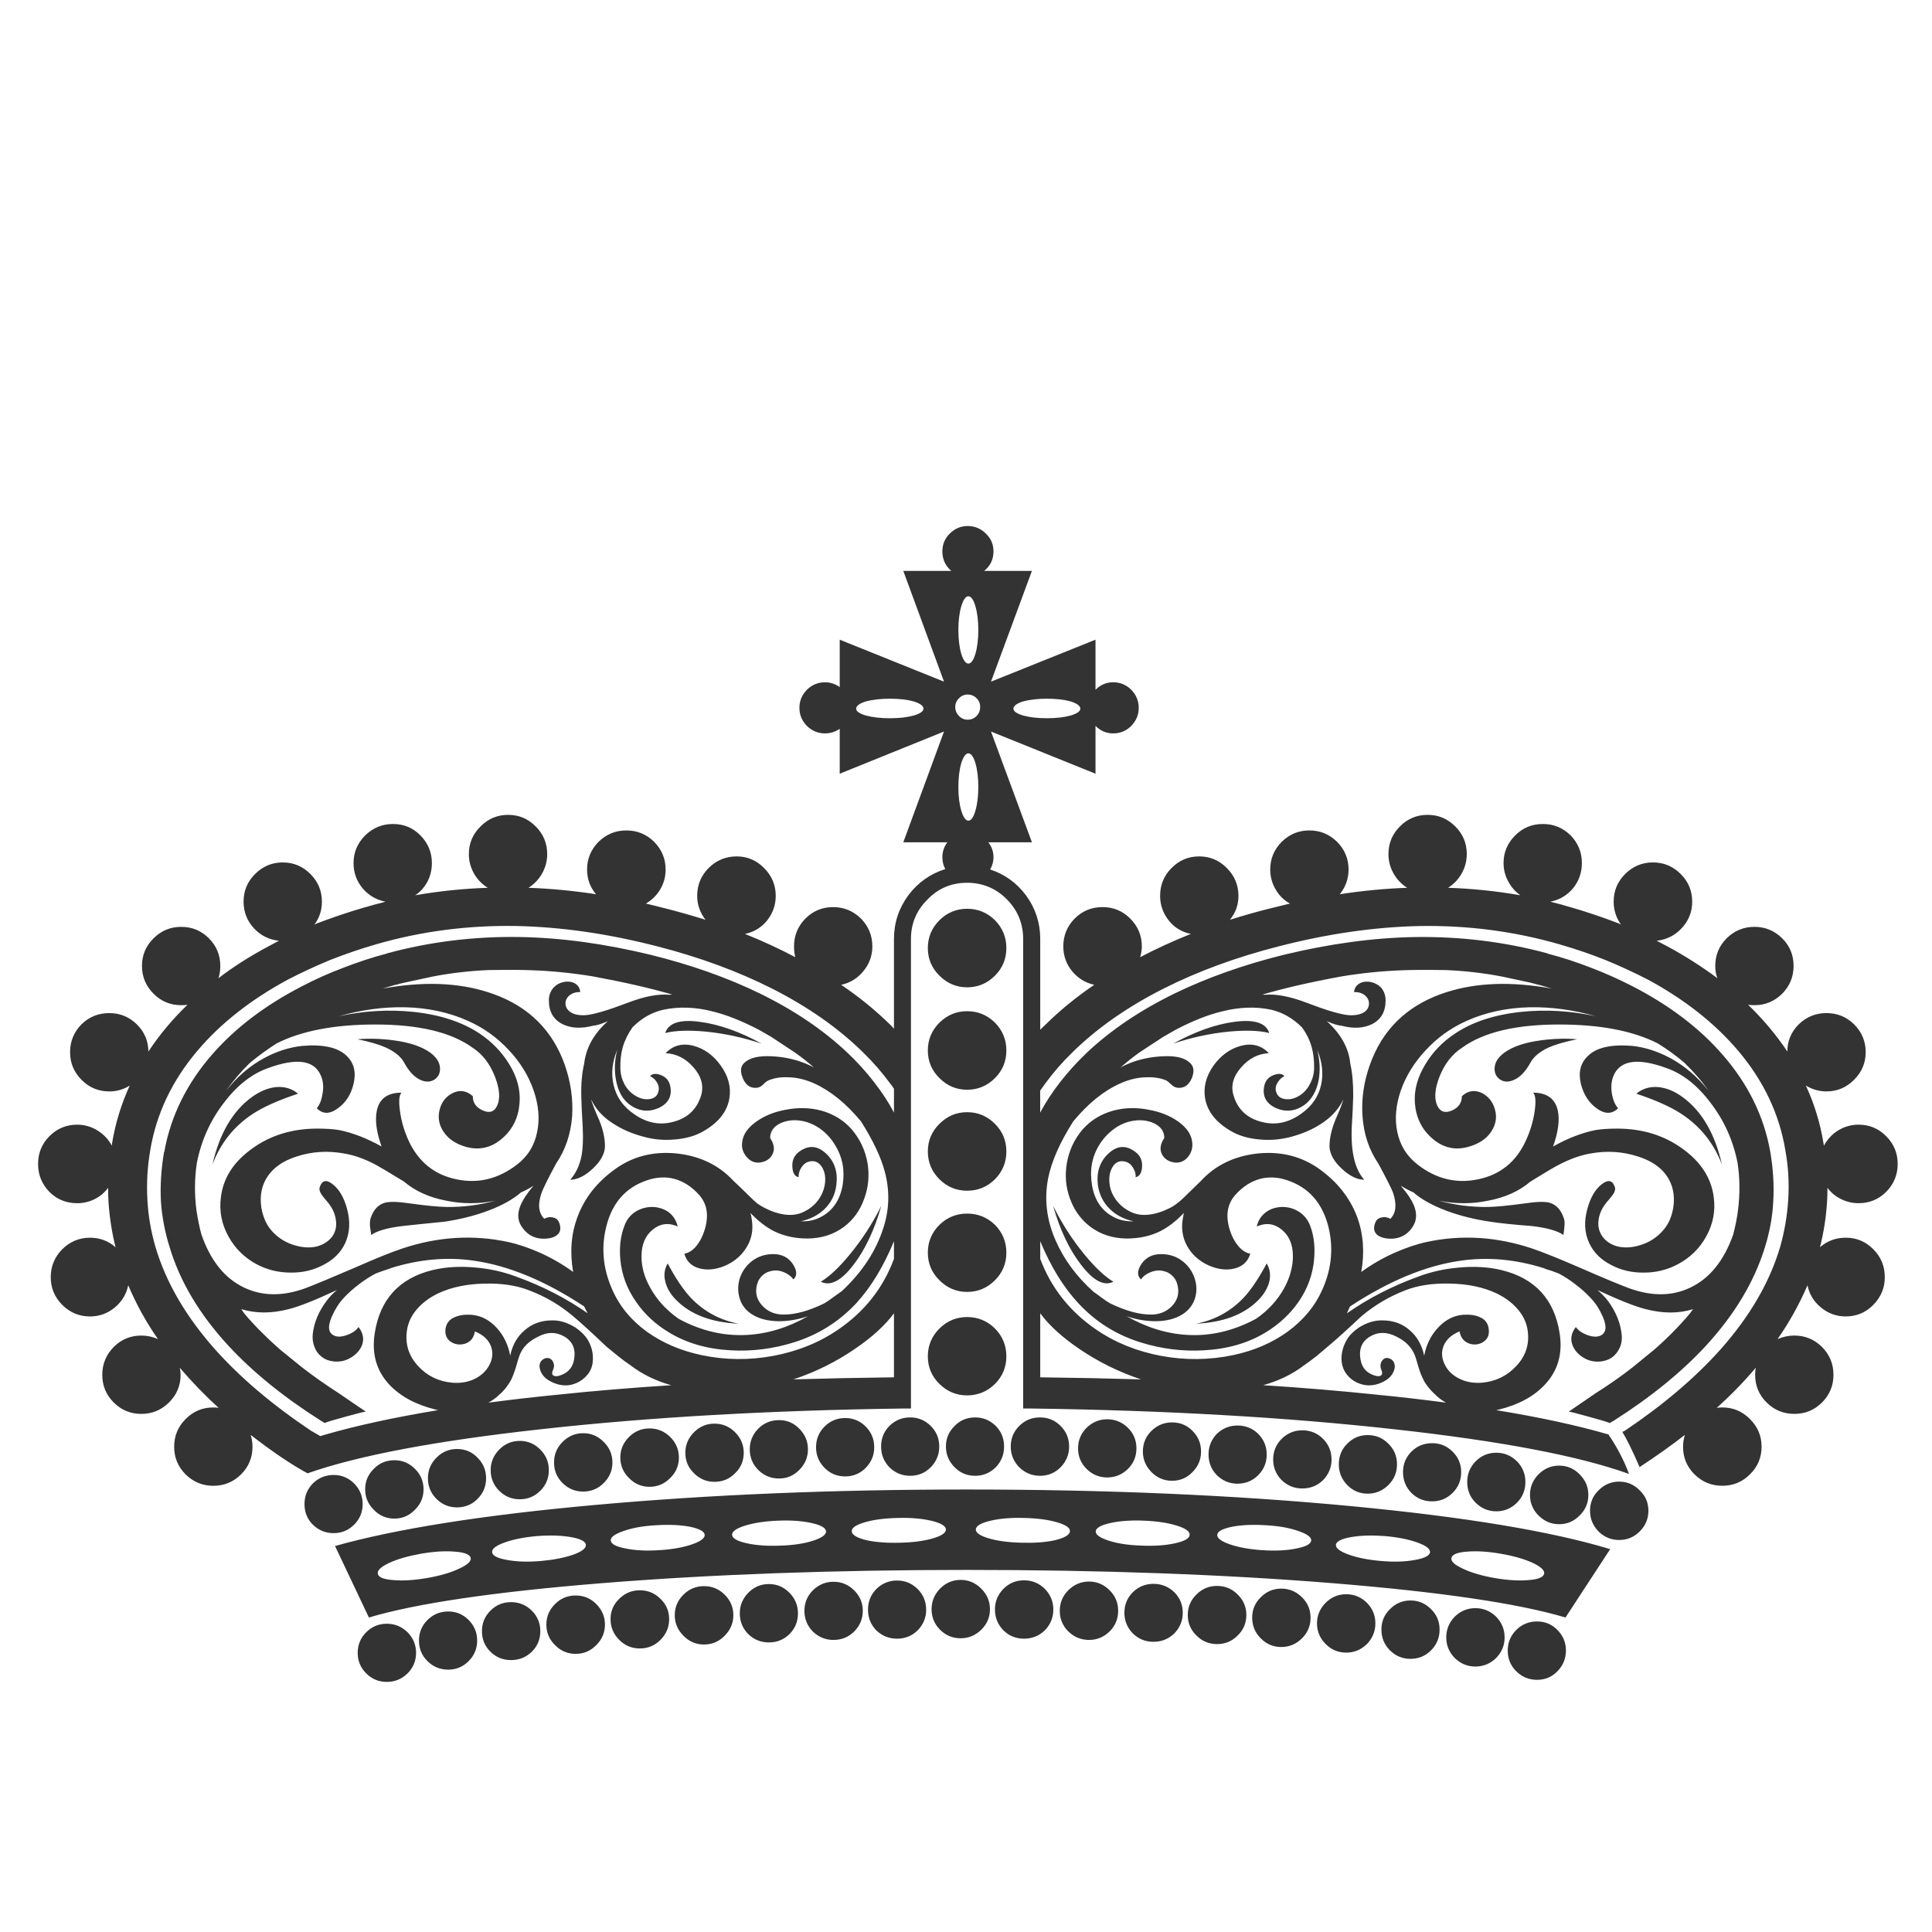 <?xml version="1.0" encoding="utf-8"?>
<!-- Generator: Adobe Illustrator 16.0.0, SVG Export Plug-In . SVG Version: 6.00 Build 0)  -->
<!DOCTYPE svg PUBLIC "-//W3C//DTD SVG 1.1//EN" "http://www.w3.org/Graphics/SVG/1.1/DTD/svg11.dtd">
<svg version="1.1" id="Layer_1" xmlns="http://www.w3.org/2000/svg" xmlns:xlink="http://www.w3.org/1999/xlink" x="0px" y="0px"
	 width="300px" height="300px" viewBox="0 0 300 300" enable-background="new 0 0 300 300" xml:space="preserve">
<path fill-rule="evenodd" clip-rule="evenodd" fill="#333333" d="M56.768,140.855H56.8c0.624-0.193,1.646-0.473,3.065-0.839
	c-1.419-0.28-2.603-0.968-3.549-2.065c-0.946-1.14-1.419-2.452-1.419-3.936c0-1.657,0.603-3.086,1.807-4.291
	c1.205-1.183,2.646-1.775,4.324-1.775c1.677,0,3.097,0.592,4.258,1.775c1.183,1.205,1.775,2.634,1.775,4.291
	c0,1.032-0.226,1.99-0.678,2.872c-0.473,0.882-1.108,1.592-1.903,2.129c3.699-0.645,7.453-1.033,11.26-1.161
	c-0.903-0.56-1.613-1.291-2.129-2.194c-0.538-0.947-0.807-1.958-0.807-3.033c0-1.677,0.602-3.108,1.807-4.291
	c1.183-1.205,2.613-1.807,4.291-1.807s3.108,0.603,4.291,1.807c1.183,1.183,1.774,2.613,1.774,4.291
	c0,1.076-0.269,2.086-0.807,3.033c-0.516,0.904-1.215,1.635-2.097,2.194c3.506,0.128,7.001,0.462,10.486,1
	c-0.925-1.097-1.387-2.377-1.387-3.84c0-1.656,0.591-3.086,1.774-4.291c1.205-1.183,2.646-1.775,4.323-1.775
	s3.119,0.592,4.323,1.775c1.183,1.205,1.774,2.635,1.774,4.291c0,1.119-0.279,2.151-0.838,3.097
	c-0.56,0.925-1.301,1.657-2.227,2.194c0.925,0.215,2.011,0.484,3.259,0.807c1.785,0.452,3.786,1.021,6.001,1.709
	c-0.86-1.118-1.291-2.355-1.291-3.71c0-1.699,0.591-3.14,1.774-4.323c1.205-1.205,2.656-1.807,4.355-1.807
	c1.657,0,3.076,0.603,4.259,1.807c1.204,1.205,1.807,2.646,1.807,4.323c0,1.42-0.452,2.7-1.355,3.84
	c-0.904,1.097-2.043,1.785-3.42,2.065c2.818,1.14,5.42,2.344,7.808,3.613c-0.129-0.516-0.193-1.075-0.193-1.677
	c0-1.678,0.591-3.119,1.774-4.324c1.183-1.183,2.613-1.774,4.291-1.774s3.119,0.592,4.323,1.774
	c1.183,1.205,1.774,2.646,1.774,4.324c0,1.441-0.462,2.721-1.387,3.839c-0.903,1.119-2.054,1.828-3.452,2.129
	c2.774,1.871,5.334,3.957,7.679,6.259l0.516,0.549v-14.003c0.021-2.495,0.774-4.743,2.258-6.743
	c1.484-1.957,3.388-3.302,5.711-4.033c-0.301-0.56-0.452-1.173-0.452-1.839c0-0.86,0.258-1.635,0.774-2.323h-6.84l6.323-17.197
	l-16.196,6.55v-6.969c-0.71,0.473-1.474,0.709-2.291,0.709c-1.076,0-2.011-0.387-2.807-1.161c-0.774-0.796-1.161-1.731-1.161-2.807
	c0-1.075,0.387-2.011,1.161-2.807c0.796-0.775,1.731-1.162,2.807-1.162c0.817,0,1.581,0.247,2.291,0.742v-7.356l16.196,6.517
	l-6.323-17.196h7.453c-0.925-0.795-1.387-1.807-1.387-3.033c0-1.097,0.387-2.022,1.162-2.774c0.774-0.774,1.699-1.162,2.774-1.162
	c1.098,0,2.033,0.388,2.807,1.162c0.797,0.752,1.194,1.677,1.194,2.774c0,1.247-0.484,2.258-1.452,3.033h7.421l-6.356,17.196
	l16.229-6.517v7.776c0.775-0.775,1.689-1.162,2.743-1.162c1.097,0,2.032,0.387,2.807,1.162c0.774,0.795,1.162,1.731,1.162,2.807
	c0,1.076-0.388,2.011-1.162,2.807c-0.774,0.774-1.71,1.161-2.807,1.161c-1.054,0-1.968-0.387-2.743-1.161v7.421l-16.229-6.55
	l6.356,17.197h-6.775c0.537,0.688,0.807,1.462,0.807,2.323c0,0.667-0.172,1.301-0.517,1.903c2.259,0.731,4.119,2.076,5.582,4.033
	c1.44,1.979,2.172,4.194,2.193,6.646v14.196l0.742-0.71c2.28-2.258,4.829-4.345,7.646-6.259c-1.377-0.302-2.527-1.011-3.452-2.129
	c-0.903-1.119-1.354-2.398-1.354-3.839c0-1.678,0.591-3.119,1.774-4.324c1.184-1.183,2.624-1.774,4.323-1.774
	c1.678,0,3.107,0.592,4.291,1.774c1.204,1.205,1.807,2.646,1.807,4.324c0,0.516-0.086,1.075-0.258,1.677
	c2.451-1.291,5.076-2.495,7.872-3.613c-1.398-0.28-2.538-0.968-3.42-2.065c-0.903-1.14-1.355-2.42-1.355-3.84
	c0-1.699,0.592-3.14,1.774-4.323c1.183-1.205,2.613-1.807,4.292-1.807c1.677,0,3.107,0.603,4.29,1.807
	c1.205,1.205,1.808,2.646,1.808,4.323c0,1.398-0.441,2.636-1.323,3.71c2.279-0.709,4.291-1.279,6.033-1.709l3.291-0.807
	c-0.946-0.516-1.688-1.248-2.227-2.194c-0.559-0.946-0.839-1.979-0.839-3.097c0-1.656,0.592-3.086,1.774-4.291
	c1.205-1.183,2.635-1.775,4.292-1.775c1.678,0,3.118,0.592,4.323,1.775c1.183,1.205,1.774,2.635,1.774,4.291
	c0,1.42-0.452,2.7-1.355,3.84c3.485-0.538,6.969-0.872,10.454-1c-0.883-0.56-1.581-1.291-2.098-2.194
	c-0.538-0.947-0.807-1.958-0.807-3.033c0-1.677,0.591-3.108,1.774-4.291c1.184-1.205,2.624-1.807,4.323-1.807
	c1.656,0,3.087,0.603,4.291,1.807c1.184,1.183,1.774,2.613,1.774,4.291c0,1.076-0.269,2.086-0.807,3.033
	c-0.516,0.904-1.215,1.635-2.097,2.194c3.786,0.128,7.528,0.516,11.228,1.161c-0.796-0.56-1.419-1.269-1.871-2.129
	c-0.494-0.882-0.742-1.839-0.742-2.872c0-1.657,0.603-3.086,1.807-4.291c1.184-1.183,2.613-1.775,4.292-1.775
	c1.677,0,3.118,0.592,4.322,1.775c1.162,1.205,1.742,2.634,1.742,4.291c0,1.484-0.462,2.796-1.387,3.936
	c-0.925,1.097-2.097,1.785-3.517,2.065c1.312,0.323,2.333,0.603,3.065,0.839h0.031c2.539,0.731,5.087,1.592,7.646,2.581
	c0.065,0.065,0.14,0.108,0.227,0.129c-0.753-1.076-1.129-2.259-1.129-3.549c0-1.677,0.591-3.108,1.774-4.292
	c1.204-1.204,2.646-1.807,4.323-1.807s3.118,0.603,4.322,1.807c1.184,1.184,1.775,2.614,1.775,4.292c0,1.57-0.538,2.936-1.613,4.097
	c-1.054,1.141-2.355,1.796-3.904,1.969l1.549,0.807c2.796,1.505,5.42,3.172,7.873,5.001c-0.216-0.56-0.323-1.194-0.323-1.904
	c0-1.678,0.592-3.108,1.774-4.292c1.205-1.183,2.646-1.774,4.323-1.774c1.656,0,3.087,0.592,4.291,1.774
	c1.184,1.183,1.774,2.613,1.774,4.292c0,1.677-0.591,3.119-1.774,4.324c-1.204,1.183-2.635,1.774-4.291,1.774
	c-0.365,0-0.699-0.021-1-0.065c2.323,2.237,4.355,4.657,6.098,7.26c0-1.635,0.591-3.044,1.774-4.227
	c1.205-1.161,2.636-1.742,4.292-1.742c1.677,0,3.107,0.581,4.29,1.742c1.204,1.205,1.807,2.646,1.807,4.323
	s-0.603,3.108-1.807,4.291c-1.183,1.205-2.613,1.808-4.29,1.808c-1.119,0-2.184-0.302-3.194-0.904
	c1.312,2.818,2.227,5.808,2.742,8.97v0.032l0.064,0.322c0.537-0.989,1.269-1.774,2.194-2.355c0.989-0.602,2.054-0.902,3.194-0.902
	c1.677,0,3.107,0.602,4.29,1.807c1.183,1.183,1.774,2.613,1.774,4.29c0,1.679-0.592,3.119-1.774,4.324
	c-1.183,1.183-2.613,1.774-4.29,1.774c-0.969,0-1.883-0.215-2.743-0.646c-0.839-0.408-1.538-0.989-2.097-1.742
	c0,0.839-0.021,1.581-0.065,2.226c-0.15,2.366-0.516,4.7-1.097,7.002c1.141-0.989,2.474-1.484,4.001-1.484
	c1.678,0,3.108,0.603,4.291,1.808c1.183,1.183,1.774,2.623,1.774,4.322c0,1.657-0.592,3.087-1.774,4.291
	c-1.183,1.205-2.613,1.807-4.291,1.807c-1.441,0-2.721-0.462-3.84-1.387c-1.118-0.903-1.817-2.054-2.097-3.452
	c-1.27,2.947-2.817,5.732-4.646,8.356c0.839-0.366,1.709-0.549,2.613-0.549c1.655,0,3.086,0.592,4.29,1.774
	c1.184,1.205,1.774,2.646,1.774,4.323s-0.591,3.108-1.774,4.291c-1.183,1.183-2.613,1.774-4.29,1.774
	c-1.7,0-3.141-0.592-4.324-1.774c-1.183-1.183-1.774-2.613-1.774-4.291c0-0.387,0.032-0.752,0.098-1.097
	c-1.894,2.237-3.915,4.313-6.066,6.227c0.302-0.043,0.592-0.064,0.871-0.064c1.678,0,3.108,0.603,4.291,1.807
	c1.205,1.184,1.807,2.613,1.807,4.292c0,1.677-0.602,3.107-1.807,4.29c-1.183,1.184-2.613,1.774-4.291,1.774
	s-3.118-0.591-4.322-1.774c-1.184-1.183-1.775-2.613-1.775-4.29c0-0.624,0.097-1.237,0.29-1.84
	c-1.979,1.549-4.322,3.216-7.033,5.001c-1.161-2.646-2.054-4.463-2.678-5.453l0.388-0.193c5.979-4.021,10.937-8.237,14.873-12.646
	c4.56-5.141,7.646-10.465,9.26-15.971c0.667-2.388,1.075-4.786,1.227-7.195c0.172-2.646,0.021-5.237-0.452-7.775v-0.032
	c-0.946-5.614-3.388-10.744-7.323-15.39c-3.593-4.237-8.239-7.905-13.938-11.002c-2.302-1.183-4.539-2.215-6.711-3.098
	c-2.323-0.925-4.656-1.721-7.002-2.387v-0.032h-0.096c-6.991-2.021-14.239-2.968-21.746-2.839c-6.99,0.15-14.282,1.205-21.875,3.162
	c-6.561,1.677-12.508,3.861-17.842,6.55c-5.657,2.86-10.399,6.184-14.229,9.969c-1.484,1.441-2.861,3.022-4.13,4.743l-0.807,1.129
	v3.42c0.817-1.549,1.85-3.129,3.098-4.742c1.248-1.592,2.624-3.108,4.13-4.55c3.742-3.527,8.303-6.603,13.68-9.228
	c5.076-2.452,10.689-4.441,16.842-5.969c7.206-1.742,14.013-2.667,20.423-2.774c7.098-0.108,13.98,0.742,20.648,2.549v0.032
	c2.237,0.581,4.485,1.312,6.743,2.194c2.194,0.839,4.334,1.796,6.421,2.871c5.722,2.947,10.379,6.485,13.971,10.614
	c3.979,4.561,6.452,9.604,7.42,15.132c0.451,2.667,0.603,5.227,0.451,7.68c-0.106,2.301-0.537,4.667-1.29,7.098
	c-1.635,5.313-4.667,10.389-9.099,15.229c-3.807,4.13-8.604,8.033-14.389,11.712l-0.613,0.354c-0.302-0.15-1.366-0.473-3.194-0.968
	c-1.764-0.494-2.817-0.764-3.162-0.807l4.194-2.871c1.958-1.227,3.86-2.561,5.711-4.001l3.355-2.743
	c2.022-1.764,3.861-3.623,5.517-5.581l0.517-0.71c-2.236,0.688-4.679,0.688-7.324,0c-1.635-0.408-4.141-1.398-7.518-2.968
	c0.668,0.559,1.227,1.14,1.679,1.742c1.183,1.635,1.871,3.313,2.064,5.033c0.107,0.73,0.032,1.42-0.226,2.064
	c-0.28,0.646-0.678,1.173-1.194,1.581c-0.538,0.388-1.172,0.613-1.903,0.678s-1.42-0.043-2.064-0.322
	c-1.054-0.496-1.775-1.184-2.162-2.065c-0.451-1.012-0.301-2.001,0.451-2.969c0.365,0.517,0.946,0.925,1.742,1.227
	c0.817,0.301,1.496,0.344,2.033,0.129c0.946-0.409,1.086-1.388,0.419-2.936c-0.516-1.184-1.139-2.151-1.871-2.904
	c-0.688-0.753-1.505-1.484-2.451-2.193c-0.861-0.667-1.711-1.215-2.55-1.646c-0.774-0.302-1.462-0.538-2.064-0.71
	c-0.043-0.043-0.129-0.075-0.259-0.097h0.065c-4.431-1.398-8.776-1.785-13.035-1.161c-5.377,0.773-11.076,3.14-17.1,7.098
	l-0.483,1.064c3.355-2.345,7.087-4.259,11.194-5.743c1.915-0.71,3.947-1.161,6.099-1.355c2.452-0.236,4.7-0.107,6.743,0.388
	c5.184,1.27,8.185,4.539,9.002,9.808c0.494,3.162-0.27,5.819-2.291,7.97c-1.699,1.828-4.076,3.119-7.131,3.872l-0.419,0.096
	c6.732,1.098,12.539,2.355,17.423,3.775c1.354,2,2.419,4.044,3.193,6.131c-7.743-2.797-19.885-5.109-36.426-6.938
	c-16.82-1.871-35.651-2.947-56.493-3.226h-1.162v-72.917c0-2.323-0.795-4.323-2.387-6.001c-1.592-1.678-3.539-2.581-5.84-2.71
	h-0.839c-2.323,0.086-4.28,0.979-5.872,2.678c-1.657,1.678-2.484,3.689-2.484,6.034v72.917h-1.162
	c-20.67,0.278-39.361,1.344-56.074,3.193c-16.433,1.807-28.585,4.098-36.458,6.872c-2.474-1.333-5.42-3.322-8.84-5.969
	c0.193,0.603,0.29,1.216,0.29,1.84c0,1.677-0.591,3.107-1.774,4.29c-1.183,1.184-2.624,1.774-4.323,1.774
	c-1.656,0-3.087-0.591-4.292-1.774c-1.183-1.183-1.774-2.613-1.774-4.29c0-1.679,0.592-3.108,1.774-4.292
	c1.183-1.204,2.614-1.807,4.292-1.807c0.301,0,0.581,0.021,0.839,0.064c-2.022-1.828-4.033-3.903-6.034-6.227
	c0.086,0.345,0.129,0.71,0.129,1.097c0,1.678-0.603,3.108-1.807,4.291c-1.183,1.183-2.613,1.774-4.291,1.774
	s-3.108-0.592-4.291-1.774s-1.774-2.613-1.774-4.291s0.591-3.118,1.774-4.323c1.183-1.183,2.613-1.774,4.291-1.774
	c0.903,0,1.764,0.183,2.581,0.549c-1.828-2.624-3.366-5.409-4.613-8.356c-0.301,1.398-1,2.549-2.097,3.452
	c-1.119,0.925-2.398,1.387-3.84,1.387c-1.677,0-3.119-0.602-4.323-1.807c-1.183-1.204-1.775-2.634-1.775-4.291
	c0-1.678,0.592-3.118,1.775-4.322c1.204-1.205,2.646-1.808,4.323-1.808c1.527,0,2.851,0.495,3.969,1.484
	c-0.559-2.216-0.925-4.55-1.097-7.002c-0.042-0.645-0.064-1.387-0.064-2.226c-0.559,0.753-1.248,1.334-2.064,1.742
	c-0.861,0.431-1.775,0.646-2.743,0.646c-1.699,0-3.14-0.592-4.323-1.774c-1.162-1.205-1.743-2.646-1.743-4.324
	c0-1.677,0.581-3.107,1.743-4.29c1.205-1.205,2.646-1.807,4.323-1.807c1.14,0,2.194,0.301,3.162,0.902
	c0.946,0.581,1.688,1.366,2.226,2.355c0-0.107,0.011-0.215,0.033-0.322v-0.032c0.516-3.119,1.43-6.108,2.742-8.97
	c-0.968,0.603-2.021,0.904-3.162,0.904c-1.7,0-3.14-0.603-4.323-1.808c-1.183-1.183-1.775-2.613-1.775-4.291
	s0.592-3.118,1.775-4.323c1.183-1.161,2.624-1.742,4.323-1.742c1.656,0,3.076,0.581,4.259,1.742s1.785,2.57,1.807,4.227
	c1.699-2.581,3.721-5.001,6.065-7.26c-0.258,0.044-0.581,0.065-0.968,0.065c-1.678,0-3.108-0.592-4.291-1.774
	c-1.205-1.205-1.807-2.646-1.807-4.324c0-1.678,0.603-3.108,1.807-4.292c1.183-1.183,2.613-1.774,4.291-1.774
	s3.108,0.592,4.291,1.774c1.183,1.183,1.774,2.613,1.774,4.292c0,0.709-0.097,1.344-0.29,1.904c2.366-1.808,4.99-3.474,7.872-5.001
	l1.517-0.807c-1.549-0.173-2.85-0.828-3.904-1.969c-1.054-1.161-1.581-2.527-1.581-4.097c0-1.677,0.591-3.108,1.774-4.292
	c1.205-1.204,2.635-1.807,4.291-1.807c1.699,0,3.141,0.603,4.324,1.807c1.183,1.184,1.774,2.614,1.774,4.292
	c0,1.333-0.387,2.517-1.162,3.549c0.086-0.021,0.172-0.064,0.258-0.129C51.67,142.447,54.229,141.586,56.768,140.855z
	 M44.636,152.147c-5.721,3.097-10.378,6.765-13.97,11.002c-3.937,4.646-6.377,9.775-7.324,15.39v0.032
	c-0.451,2.538-0.602,5.13-0.451,7.775c0.129,2.409,0.538,4.808,1.226,7.195c1.613,5.506,4.699,10.83,9.26,15.971
	c3.936,4.409,8.904,8.625,14.906,12.646l1.452,0.839l0.871-0.258c4.861-1.398,10.668-2.656,17.422-3.775l-0.419-0.096
	c-3.054-0.753-5.442-2.044-7.163-3.872c-2-2.15-2.753-4.808-2.258-7.97c0.817-5.269,3.807-8.538,8.969-9.808
	c2.065-0.495,4.323-0.624,6.775-0.388c2.151,0.194,4.184,0.646,6.098,1.355c4.13,1.484,7.873,3.398,11.228,5.743
	c-0.215-0.387-0.398-0.742-0.548-1.064c-6.001-3.958-11.69-6.324-17.068-7.098c-4.237-0.624-8.571-0.237-13.002,1.161h0.032
	l-0.258,0.097c-0.796,0.258-1.473,0.495-2.032,0.71c-0.839,0.431-1.699,0.979-2.582,1.646c-0.925,0.688-1.742,1.419-2.452,2.193
	c-0.731,0.796-1.344,1.764-1.839,2.904c-0.667,1.548-0.527,2.526,0.419,2.936c0.516,0.215,1.183,0.172,2-0.129
	c0.817-0.302,1.398-0.71,1.742-1.227c0.752,0.968,0.914,1.957,0.484,2.969c-0.409,0.882-1.14,1.569-2.194,2.065
	c-0.646,0.279-1.333,0.387-2.065,0.322s-1.355-0.29-1.871-0.678c-0.538-0.387-0.936-0.914-1.194-1.581
	c-0.258-0.645-0.344-1.334-0.258-2.064c0.194-1.721,0.893-3.398,2.097-5.033c0.495-0.667,1.043-1.248,1.646-1.742
	c-3.355,1.569-5.851,2.56-7.485,2.968c-2.667,0.688-5.12,0.688-7.356,0l0.484,0.71c1.57,1.85,3.42,3.711,5.549,5.581l3.388,2.743
	c1.807,1.398,3.7,2.731,5.679,4.001c2.731,1.871,4.14,2.828,4.227,2.871c-0.344,0.043-1.409,0.313-3.194,0.807
	c-1.828,0.495-2.893,0.817-3.194,0.968l-0.581-0.354c-5.807-3.679-10.615-7.582-14.422-11.712c-4.452-4.84-7.475-9.916-9.066-15.229
	c-0.731-2.302-1.183-4.667-1.355-7.098c-0.129-2.453,0.032-5.013,0.484-7.68h0.032c0.989-5.549,3.463-10.593,7.42-15.132
	c3.592-4.129,8.249-7.667,13.97-10.614c2.043-1.075,4.184-2.032,6.42-2.871c2.323-0.904,4.56-1.635,6.711-2.194l0.033-0.032
	c6.646-1.807,13.518-2.657,20.616-2.549c6.431,0.108,13.228,1.032,20.391,2.774c6.195,1.528,11.819,3.517,16.874,5.969
	c5.377,2.625,9.926,5.7,13.647,9.228c1.527,1.441,2.904,2.958,4.13,4.55c1.269,1.635,2.301,3.215,3.097,4.742v-3.71
	c-0.129-0.215-0.333-0.495-0.613-0.839c-1.269-1.721-2.645-3.302-4.129-4.743c-3.829-3.785-8.561-7.108-14.196-9.969
	c-5.334-2.689-11.271-4.873-17.81-6.55c-7.571-1.958-14.863-3.012-21.875-3.162c-7.528-0.129-14.788,0.818-21.778,2.839h-0.064
	l-0.064,0.032h0.032c-2.258,0.645-4.592,1.441-7.001,2.387C49.056,149.975,46.83,151.007,44.636,152.147z M59.413,153.503
	c0.064,0,0.452-0.065,1.162-0.194c6.13-0.968,11.496-0.612,16.1,1.064c5.463,1.979,9.141,5.646,11.034,11.002
	c0.925,2.668,1.301,5.324,1.129,7.97c-0.215,2.774-1.043,5.216-2.484,7.324c-1.248,2.322-2,3.839-2.259,4.549
	c-0.624,1.785-0.484,3.13,0.419,4.033c0.473-0.258,0.936-0.323,1.387-0.194c0.43,0.086,0.731,0.334,0.903,0.743
	c0.28,0.688,0.269,1.247-0.032,1.677c-0.258,0.366-0.699,0.624-1.323,0.774c-0.968,0.173-1.828,0.108-2.581-0.193
	c-0.753-0.301-1.387-0.85-1.903-1.646c-0.581-0.903-0.646-1.937-0.194-3.098c0.344-0.902,1.033-1.968,2.065-3.194
	c-0.667,0.431-1.312,0.774-1.936,1.033c-1.226,1.075-2.925,2.021-5.098,2.839c-2.065,0.774-4.324,1.345-6.775,1.71
	c-3.033,0.302-5.216,0.527-6.55,0.678c-2.323,0.279-3.936,0.742-4.839,1.388c-0.108-0.731-0.172-1.205-0.194-1.42
	c-0.021-0.474,0.011-0.86,0.097-1.161c0.431-1.313,1.162-2.119,2.194-2.42c0.731-0.215,2.033-0.183,3.904,0.097
	c2.495,0.344,4.377,0.527,5.646,0.549c2.581,0.043,5.13-0.28,7.646-0.969c-2.581,0.517-5.119,0.517-7.614,0
	c-2.646-0.494-4.839-1.483-6.582-2.968c-2.431-1.484-3.894-2.355-4.388-2.613c-1.699-0.903-3.323-1.484-4.872-1.743
	c-2.56-0.473-5.022-0.322-7.389,0.452c-2.774,0.882-4.538,2.431-5.291,4.646c-0.258,0.796-0.355,1.666-0.291,2.613
	c0.064,0.903,0.28,1.785,0.646,2.646c0.387,0.903,1,1.71,1.839,2.42c0.796,0.667,1.699,1.15,2.71,1.452
	c1.291,0.387,2.462,0.451,3.517,0.193c1.011-0.28,1.796-0.785,2.355-1.517c0.538-0.753,0.731-1.613,0.581-2.581
	c-0.129-1.075-0.646-2.108-1.549-3.098c-0.387-0.452-0.646-0.796-0.774-1.032c-0.215-0.366-0.28-0.678-0.194-0.936
	c0.366-1.118,1.043-1.28,2.033-0.484c0.989,0.774,1.721,2.012,2.194,3.711c0.559,2,0.473,3.807-0.258,5.42
	c-0.667,1.44-1.796,2.57-3.388,3.388c-1.527,0.817-3.215,1.215-5.065,1.194c-1.914,0-3.678-0.431-5.291-1.291
	c-1.893-1.011-3.355-2.452-4.388-4.323c-1.075-1.937-1.462-3.989-1.162-6.162c0.366-2.904,1.936-5.367,4.711-7.389
	c2.882-2.13,6.302-3.194,10.26-3.194c1.333,0,2.462,0.075,3.388,0.227c2.108,0.43,4.302,1.279,6.582,2.549
	c-0.796-2.216-1.043-4.066-0.743-5.55c0.387-1.871,1.667-2.807,3.84-2.807c-0.366,0.365-0.452,1.279-0.258,2.742
	c0.193,1.569,0.646,3.14,1.355,4.71c1.527,3.291,4,5.292,7.42,6.001c3.377,0.711,6.517-0.054,9.421-2.29
	c1.678-1.291,2.721-2.989,3.129-5.099c0.409-1.979,0.226-4.107-0.548-6.388c-0.774-2.258-2.033-4.323-3.774-6.194
	c-1.829-2.001-3.979-3.55-6.453-4.646c-2.947-1.313-6.194-2.012-9.744-2.098c-3.355-0.064-6.775,0.397-10.26,1.387
	c3.872-0.838,7.7-1.063,11.486-0.677c4.151,0.43,7.593,1.549,10.324,3.355c1.936,1.29,3.484,2.893,4.646,4.808
	c1.226,2,1.752,4.011,1.581,6.033c-0.172,2.215-1.054,4.021-2.646,5.42c-1.699,1.506-3.624,1.946-5.775,1.323
	c-1.527-0.452-2.656-1.227-3.388-2.324c-0.667-1.011-0.882-2.085-0.645-3.226c0.258-1.247,0.925-2.162,2-2.743
	c1.14-0.58,2.205-0.43,3.194,0.452c0,1.033,0.527,1.774,1.581,2.227c1.032,0.451,1.764,0.204,2.194-0.742
	c0.516-1.097,0.409-2.592-0.323-4.484c-0.774-2.022-1.947-3.538-3.517-4.55c-3.312-2.387-8.334-3.581-15.067-3.581
	c-6.345,0-11.454,0.979-15.325,2.936c-1.419,0.904-2.796,1.904-4.13,3.001c-1.419,1.376-2.656,2.828-3.71,4.355
	c1.656-2.15,3.635-3.85,5.937-5.098c1.914-1.032,3.872-1.656,5.872-1.871c3.291-0.279,5.603,0.247,6.937,1.581
	c1.119,1.097,1.462,2.538,1.032,4.323c-0.387,1.635-1.194,2.893-2.419,3.775c-1.269,0.946-2.366,0.946-3.291,0
	c0.451-0.517,0.752-1.28,0.903-2.291c0.193-1.097,0.086-2.065-0.323-2.903c-1.054-2.28-3.743-2.636-8.066-1.065
	c-2.56,0.882-4.872,2.688-6.937,5.421c-2.108,2.73-3.506,5.839-4.194,9.323c-0.366,2.388-0.387,4.84-0.065,7.356
	c0.215,1.42,0.474,2.678,0.775,3.774c1.419,4.066,3.624,6.809,6.614,8.228c2.839,1.355,6.023,1.388,9.55,0.097
	c1.678-0.645,4.238-1.71,7.679-3.194c3.119-1.376,5.539-2.354,7.26-2.936c5.571-1.871,11.088-2.216,16.551-1.032
	c1.57,0.345,3.248,0.914,5.033,1.71c1.828,0.839,3.506,1.817,5.033,2.936c-0.537-3.075-0.312-5.925,0.678-8.55
	c1.076-2.925,3.022-5.398,5.84-7.421c2.775-2,5.99-2.807,9.647-2.42c3.592,0.409,6.506,1.829,8.743,4.26
	c0.366,0.322,1.237,1.161,2.614,2.516c0.323,0.323,0.688,0.657,1.097,1.001c0.452,0.302,0.807,0.517,1.064,0.646
	c1.119,0.58,2.205,0.935,3.259,1.064c1.097,0.129,2.065-0.021,2.904-0.452c0.861-0.408,1.581-0.989,2.162-1.741
	c0.559-0.754,0.914-1.57,1.064-2.453c0.172-1.054,0.032-1.957-0.419-2.71c-0.517-0.839-1.237-1.118-2.162-0.839
	c-0.452,0.15-0.829,0.484-1.129,1.001c-0.258,0.451-0.376,0.913-0.355,1.387c-0.602-0.129-0.925-0.667-0.968-1.613
	c-0.064-1.011,0.291-1.796,1.065-2.354c1.441-1.055,2.828-0.958,4.162,0.289c1.313,1.227,1.85,2.829,1.613,4.808
	c-0.172,1.527-0.796,2.808-1.871,3.84c-0.968,0.925-2.183,1.549-3.646,1.871c1.076,0.043,2.054-0.15,2.936-0.581
	c1.936-0.946,3.119-2.623,3.549-5.032c0.366-2.28-0.021-4.346-1.161-6.195c-0.56-0.946-1.259-1.742-2.097-2.387
	c-0.903-0.689-1.861-1.141-2.872-1.355c-1.269-0.258-2.42-0.162-3.452,0.29c-1.119,0.517-1.678,1.291-1.678,2.323
	c0.646,0.968,0.753,1.839,0.323,2.613c-0.366,0.667-0.99,1.064-1.872,1.193c-0.86,0.108-1.581-0.204-2.162-0.936
	c-0.559-0.688-0.764-1.463-0.613-2.322c0.15-1.141,0.882-2.173,2.194-3.098c1.269-0.903,2.796-1.517,4.582-1.839
	c1.893-0.366,3.71-0.323,5.453,0.129c1.936,0.537,3.527,1.516,4.775,2.936c1.291,1.527,2.108,3.28,2.452,5.26
	c0.301,1.892,0.129,3.721-0.516,5.484c-0.645,1.828-1.699,3.291-3.162,4.388c-1.592,1.183-3.474,1.785-5.646,1.807
	c-1.915,0-3.646-0.376-5.195-1.129c-1.226-0.624-2.452-1.57-3.678-2.839c0.107,0.322,0.183,0.688,0.226,1.097
	c0.258,1.656-0.075,3.162-1,4.517c-0.796,1.184-1.904,2.065-3.323,2.646c-1.355,0.538-2.614,0.656-3.775,0.355
	c-1.248-0.323-2.043-1.087-2.388-2.291c0.667-0.107,1.291-0.505,1.872-1.194c0.538-0.666,0.957-1.473,1.258-2.419
	c0.709-2.237,0.441-4.065-0.807-5.485c-1.162-1.312-2.484-2.161-3.969-2.548c-1.355-0.323-2.742-0.237-4.162,0.257
	c-3.269,1.098-5.366,3.464-6.291,7.099c-0.839,3.291-0.548,6.55,0.871,9.776c1.118,2.603,2.915,4.807,5.388,6.613
	c2.43,1.743,5.259,2.958,8.485,3.646c3.657,0.774,7.367,0.818,11.131,0.13c3.807-0.71,7.184-2.076,10.131-4.098
	c4.087-2.796,6.969-6.453,8.646-10.97v-2.742c-1.613,3.914-3.56,7.119-5.839,9.614c-2.667,2.86-5.872,4.883-9.615,6.065
	c-3.291,1.032-6.592,1.452-9.904,1.259c-3.636-0.193-6.808-1.107-9.518-2.742c-2.129-1.27-3.85-2.861-5.162-4.775
	c-1.42-2.021-2.237-4.216-2.452-6.582c-0.172-1.936,0.032-3.656,0.613-5.162c0.323-0.968,0.903-1.721,1.742-2.259
	c0.796-0.494,1.667-0.741,2.614-0.741c0.925,0.021,1.752,0.278,2.484,0.774c0.752,0.559,1.236,1.312,1.452,2.258
	c-1.419-0.624-2.71-0.462-3.872,0.484s-1.742,2.322-1.742,4.129c-0.021,1.613,0.43,3.248,1.355,4.905
	c1.033,1.87,2.495,3.473,4.388,4.807c3.441,1.871,6.98,2.71,10.615,2.517c3.227-0.172,6.388-1.14,9.485-2.903
	c-1.527,0.516-3.043,0.774-4.549,0.774c-1.613-0.021-2.958-0.355-4.033-1.001c-1.032-0.623-1.709-1.484-2.032-2.581
	c-0.301-1.011-0.291-2.043,0.032-3.098c0.366-1.075,0.989-1.957,1.871-2.646c0.946-0.73,2.054-1.097,3.323-1.097
	c1.355,0,2.376,0.527,3.065,1.581c0.646,1.011,0.667,1.796,0.064,2.355c-0.323-0.474-0.817-0.85-1.484-1.129
	c-0.731-0.302-1.452-0.345-2.162-0.13c-0.387,0.086-0.753,0.279-1.097,0.581c-0.43,0.366-0.72,0.817-0.871,1.355
	c-0.387,1.333-0.107,2.483,0.839,3.451c0.882,0.926,2.022,1.366,3.42,1.323c1.742-0.021,3.775-0.591,6.098-1.71
	c0.323-0.172,0.753-0.462,1.291-0.871c0.817-0.58,1.27-0.903,1.355-0.968v0.032c3.248-2.99,5.453-6.335,6.614-10.034
	c0.903-2.839,0.968-5.711,0.194-8.614c-0.603-2.28-1.839-4.893-3.71-7.84c-2.28-2.754-4.689-4.711-7.227-5.872
	c-1.441-0.646-2.839-0.968-4.194-0.968c-1.075-0.043-2.054,0.118-2.936,0.483c-0.215,0.086-0.516,0.323-0.903,0.71
	c-0.301,0.301-0.677,0.452-1.129,0.452c-0.903,0-1.559-0.517-1.968-1.549c-0.409-0.989-0.344-1.753,0.193-2.291
	c0.817-0.817,2.248-1.172,4.291-1.064c1.527,0.064,3.001,0.333,4.42,0.807c0.86,0.301,1.581,0.613,2.162,0.936
	c-0.989-0.86-1.99-1.646-3-2.355l-3.614-2.388c-0.452-0.258-1.086-0.624-1.903-1.097c-2.689-1.397-5.098-2.355-7.227-2.871
	c-2.688-0.688-5.238-0.774-7.646-0.259c-1.764,0.388-3.356,1.291-4.775,2.711c-0.688,0.968-1.194,1.989-1.517,3.064
	c-0.28,0.968-0.409,2.076-0.387,3.323c0.021,0.86,0.226,1.667,0.613,2.42c0.388,0.731,0.914,1.312,1.581,1.742
	c0.774,0.516,1.549,0.721,2.323,0.613c0.861-0.108,1.345-0.592,1.452-1.452c0.043-0.431-0.086-0.86-0.387-1.291
	c-0.258-0.387-0.581-0.655-0.968-0.806c0.322-0.409,0.871-0.474,1.646-0.194c0.817,0.302,1.312,0.871,1.484,1.71
	c0.323,1.57-0.279,2.71-1.807,3.421c-1.527,0.666-2.99,0.516-4.388-0.452c-1.161-0.817-1.903-2.118-2.226-3.903
	c-0.28-1.528-0.215-3.087,0.194-4.679c-0.774,1.871-0.968,3.667-0.581,5.388c0.43,1.936,1.538,3.495,3.323,4.679
	c1.958,1.333,4.001,1.688,6.13,1.064c2.129-0.603,3.517-1.957,4.162-4.065c0.43-1.527,0.021-2.989-1.226-4.388
	c-1.205-1.355-2.635-2.076-4.292-2.162c1.162-1.226,2.625-1.602,4.388-1.129c1.635,0.452,3.011,1.452,4.13,3
	c1.204,1.657,1.667,3.355,1.387,5.099c-0.323,2.064-1.656,3.774-4,5.13c-1.205,0.709-2.657,1.14-4.356,1.29
	c-1.721,0.172-3.388,0.032-5-0.42c-1.764-0.473-3.291-1.129-4.582-1.968c-1.484-0.925-2.57-2.021-3.259-3.29l-0.291-0.549
	c0.193,0.688,0.624,1.785,1.291,3.291c0.581,1.44,0.872,2.774,0.872,4c-0.022,1.162-0.656,2.323-1.904,3.484
	c-1.226,1.141-2.388,1.711-3.484,1.711c0.86-0.968,1.441-2.194,1.742-3.679c0.215-1.097,0.28-2.56,0.194-4.388
	c-0.129-2.151-0.205-3.786-0.226-4.904c-0.043-1.936,0.107-3.624,0.452-5.065c0.279-2.451,1.505-4.646,3.678-6.582
	c-0.968,0.431-1.742,0.667-2.323,0.71c-1.807,0.474-3.366,0.398-4.678-0.226c-1.441-0.71-2.162-1.946-2.162-3.71
	c0-0.774,0.248-1.441,0.742-2c0.43-0.452,0.968-0.743,1.613-0.872c0.646-0.107,1.205-0.032,1.678,0.227
	c0.516,0.301,0.796,0.752,0.839,1.354c-0.688-0.021-1.258,0.161-1.71,0.549c-0.409,0.365-0.602,0.795-0.581,1.29
	c0.043,0.538,0.312,0.968,0.807,1.291c0.559,0.365,1.344,0.517,2.355,0.451c1.248-0.107,3.398-0.741,6.453-1.903
	c2.624-1.011,4.818-1.431,6.582-1.258c0.086-0.021,0.215-0.033,0.387-0.033c-3.377-0.989-7.518-1.936-12.422-2.839
	c-3.183-0.516-6.302-0.828-9.356-0.936c-1.291-0.064-3.538-0.076-6.743-0.032c-2.968,0.129-5.851,0.463-8.647,1l-4.194,0.904
	c-0.688,0.149-1.204,0.278-1.548,0.387h-0.097C60.951,153.051,60.295,153.244,59.413,153.503z M42.958,168.795
	c1.291-0.086,2.398,0.259,3.323,1.033c-3.054,1.011-5.41,2.064-7.066,3.161c-2.904,1.915-4.979,4.528-6.227,7.841
	c1.097-4.818,3.141-8.313,6.13-10.486C40.41,169.419,41.689,168.903,42.958,168.795z M67.511,167.602
	c-0.646,0.431-1.376,0.463-2.194,0.098c-0.947-0.409-1.796-1.303-2.549-2.679c-0.495-0.925-1.441-1.71-2.839-2.355
	c-1.119-0.495-2.592-0.925-4.42-1.29c1.764-0.15,3.625-0.097,5.582,0.161c2.495,0.322,4.409,0.968,5.743,1.936
	c0.924,0.688,1.419,1.452,1.484,2.291C68.382,166.559,68.114,167.171,67.511,167.602z M63.188,206.608
	c-0.301,2.108,0.28,3.947,1.743,5.518c1.398,1.527,3.172,2.388,5.323,2.581c1.42,0.107,2.667-0.141,3.743-0.742
	c0.99-0.56,1.7-1.323,2.129-2.291c0.409-0.925,0.43-1.839,0.065-2.742c-0.409-0.968-1.227-1.699-2.452-2.193
	c-0.151,0.946-0.624,1.569-1.419,1.87c-0.688,0.237-1.345,0.215-1.968-0.063c-0.861-0.409-1.258-1.087-1.194-2.033
	c0.086-0.946,0.559-1.603,1.419-1.968c0.71-0.323,1.57-0.452,2.581-0.388c1.527,0.107,2.872,0.807,4.033,2.098
	c1.054,1.183,1.731,2.603,2.032,4.259c0.345-1.656,1.076-2.958,2.194-3.904c1.162-1.054,2.603-1.581,4.324-1.581
	c1.205-0.021,2.42,0.355,3.646,1.13c0.817,0.56,1.441,1.183,1.872,1.871c0.559,0.946,0.828,1.936,0.807,2.968
	c0,1.098-0.366,2.012-1.097,2.743c-0.667,0.688-1.484,1.129-2.452,1.322c-0.903,0.15-1.817,0.011-2.742-0.419
	c-1.011-0.452-1.646-1.098-1.903-1.936c-0.129-0.409-0.129-0.774,0-1.098c0.15-0.344,0.43-0.581,0.838-0.71
	c0.474-0.107,0.839,0.043,1.097,0.452c0.28,0.43,0.291,0.914,0.032,1.451c-0.172,0.388-0.129,0.656,0.129,0.807
	c0.236,0.13,0.57,0.119,1-0.032c1.118-0.365,1.817-1.075,2.097-2.129c0.43-1.785-0.043-3.087-1.419-3.903
	c-1.291-0.754-2.646-0.754-4.065,0c-1.463,0.688-2.431,1.655-2.904,2.903c-0.086,0.215-0.269,0.807-0.549,1.774
	c-0.236,0.795-0.495,1.484-0.774,2.064c-0.172,0.322-0.409,0.688-0.71,1.097c-0.387,0.495-0.742,0.872-1.064,1.13
	c-0.495,0.494-1.076,0.925-1.743,1.29c3.765-0.494,7.313-0.902,10.647-1.226c5.721-0.603,11.637-1.097,17.745-1.484
	c-2.387-0.667-4.484-1.688-6.291-3.065c-0.646-0.43-1.312-0.924-2-1.483c-0.172-0.13-0.753-0.603-1.742-1.42
	c-2.258-2.15-3.979-3.721-5.162-4.711c-2.043-1.742-4.345-3.097-6.905-4.064c-1.936-0.753-4.205-1.098-6.808-1.032
	c-2.796,0.043-5.227,0.548-7.292,1.516c-1.333,0.646-2.42,1.452-3.259,2.42C63.887,204.264,63.36,205.383,63.188,206.608z
	 M93.742,223.902c0.903,0.882,1.355,1.946,1.355,3.193s-0.452,2.313-1.355,3.194c-0.882,0.882-1.947,1.323-3.194,1.323
	c-1.227,0-2.291-0.441-3.194-1.323c-0.882-0.882-1.323-1.947-1.323-3.194s0.441-2.312,1.323-3.193
	c0.903-0.904,1.968-1.355,3.194-1.355C91.795,222.547,92.86,222.998,93.742,223.902z M151.913,122.207
	c0-1.441-0.15-2.678-0.452-3.71c-0.301-1.011-0.667-1.517-1.097-1.517c-0.409,0-0.774,0.505-1.097,1.517
	c-0.301,1.032-0.452,2.269-0.452,3.71c0,1.44,0.15,2.667,0.452,3.677c0.323,1.033,0.688,1.549,1.097,1.549
	c0.43,0,0.796-0.516,1.097-1.549C151.763,124.852,151.913,123.626,151.913,122.207z M151.655,108.43
	c-0.388-0.387-0.85-0.58-1.388-0.58c-0.538,0-0.989,0.193-1.355,0.58c-0.387,0.366-0.581,0.817-0.581,1.355
	c0,0.538,0.193,1,0.581,1.387c0.366,0.388,0.817,0.581,1.355,0.581c0.538,0,1-0.193,1.388-0.581c0.365-0.387,0.548-0.85,0.548-1.387
	C152.203,109.247,152.021,108.796,151.655,108.43z M166.238,111.108c1.011-0.301,1.516-0.656,1.516-1.065
	c0-0.43-0.505-0.807-1.516-1.129c-1.011-0.279-2.237-0.419-3.679-0.419c-1.44,0-2.667,0.14-3.678,0.419
	c-1.011,0.322-1.517,0.699-1.517,1.129c0,0.409,0.506,0.764,1.517,1.065c1.011,0.279,2.237,0.419,3.678,0.419
	C164.001,111.527,165.228,111.387,166.238,111.108z M150.364,92.588c-0.409,0-0.774,0.516-1.097,1.549
	c-0.301,1.032-0.452,2.259-0.452,3.678c0,1.441,0.15,2.678,0.452,3.71c0.323,1.011,0.688,1.517,1.097,1.517
	c0.43,0,0.796-0.505,1.097-1.517c0.302-1.032,0.452-2.269,0.452-3.71c0-1.419-0.15-2.646-0.452-3.678
	C151.16,93.104,150.794,92.588,150.364,92.588z M154.494,142.888c1.183,1.204,1.774,2.646,1.774,4.324
	c0,1.677-0.592,3.108-1.774,4.291c-1.204,1.205-2.646,1.807-4.323,1.807c-1.656,0-3.087-0.602-4.291-1.807
	c-1.205-1.183-1.807-2.613-1.807-4.291c0-1.678,0.603-3.12,1.807-4.324c1.204-1.183,2.635-1.774,4.291-1.774
	C151.849,141.113,153.29,141.705,154.494,142.888z M154.494,158.793c1.183,1.205,1.774,2.646,1.774,4.324s-0.592,3.108-1.774,4.291
	c-1.204,1.204-2.646,1.807-4.323,1.807c-1.656,0-3.087-0.603-4.291-1.807c-1.205-1.183-1.807-2.613-1.807-4.291
	s0.603-3.119,1.807-4.324c1.204-1.183,2.635-1.774,4.291-1.774C151.849,157.019,153.29,157.61,154.494,158.793z M189.759,157.052
	c-2.108,0.494-4.507,1.44-7.195,2.839c-0.86,0.494-1.516,0.871-1.968,1.129l-3.646,2.388c-0.989,0.71-1.979,1.495-2.968,2.355
	c0.581-0.322,1.291-0.635,2.129-0.936c1.441-0.474,2.926-0.742,4.453-0.807c2.044-0.107,3.463,0.247,4.259,1.064
	c0.559,0.538,0.645,1.302,0.258,2.291c-0.43,1.032-1.097,1.549-2,1.549c-0.451,0-0.828-0.151-1.13-0.452
	c-0.408-0.387-0.698-0.624-0.871-0.71c-0.903-0.365-1.893-0.526-2.968-0.483c-1.355,0-2.754,0.322-4.194,0.968
	c-2.538,1.14-4.958,3.097-7.259,5.872c-2.065,3.247-3.366,6.194-3.904,8.84c-0.624,3.227-0.247,6.421,1.129,9.583
	c1.29,2.989,3.27,5.678,5.937,8.065c0.205,0.123,0.636,0.435,1.291,0.936c0.559,0.409,1,0.699,1.322,0.871
	c2.345,1.119,4.389,1.688,6.13,1.71c1.377,0.043,2.517-0.397,3.421-1.323c0.925-0.968,1.193-2.118,0.807-3.451
	c-0.151-0.538-0.441-0.989-0.872-1.355c-0.344-0.302-0.709-0.495-1.097-0.581c-0.688-0.215-1.409-0.172-2.161,0.13
	c-0.688,0.279-1.184,0.655-1.484,1.129c-0.624-0.56-0.613-1.345,0.032-2.355c0.688-1.054,1.72-1.581,3.097-1.581
	c1.27,0,2.377,0.366,3.324,1.097c0.881,0.688,1.505,1.57,1.87,2.646c0.345,1.055,0.366,2.087,0.065,3.098
	c-0.345,1.097-1.033,1.958-2.065,2.581c-1.075,0.646-2.42,0.979-4.032,1.001c-1.507,0-3.012-0.259-4.518-0.774
	c3.098,1.764,6.26,2.731,9.486,2.903c3.613,0.193,7.151-0.646,10.614-2.517c1.894-1.313,3.355-2.915,4.388-4.807
	c0.882-1.657,1.323-3.292,1.323-4.905c0-1.807-0.581-3.183-1.743-4.129c-1.161-0.946-2.451-1.108-3.871-0.484
	c0.215-0.946,0.71-1.699,1.484-2.258c0.688-0.496,1.517-0.753,2.484-0.774c0.945,0,1.807,0.247,2.581,0.741
	c0.839,0.538,1.43,1.291,1.774,2.259c0.559,1.484,0.753,3.205,0.58,5.162c-0.215,2.366-1.021,4.561-2.42,6.582
	c-1.333,1.914-3.054,3.506-5.162,4.775c-2.709,1.635-5.893,2.549-9.55,2.742c-3.313,0.193-6.614-0.227-9.904-1.259
	c-3.743-1.183-6.937-3.205-9.583-6.065c-2.301-2.474-4.27-5.679-5.904-9.614v2.742c1.7,4.517,4.593,8.174,8.68,10.97
	c2.946,2.021,6.323,3.388,10.13,4.098c3.743,0.688,7.464,0.645,11.164-0.13c3.227-0.688,6.044-1.902,8.453-3.646
	c2.474-1.807,4.279-4.011,5.42-6.613c1.42-3.227,1.71-6.485,0.871-9.776c-0.946-3.635-3.055-6.001-6.323-7.099
	c-1.42-0.494-2.808-0.58-4.162-0.257c-1.484,0.387-2.807,1.236-3.969,2.548c-1.248,1.42-1.517,3.248-0.807,5.485
	c0.301,0.946,0.731,1.753,1.29,2.419c0.581,0.689,1.205,1.087,1.872,1.194c-0.365,1.204-1.172,1.968-2.42,2.291
	c-1.161,0.301-2.42,0.183-3.774-0.355c-1.42-0.58-2.527-1.462-3.323-2.646c-0.904-1.354-1.236-2.86-1-4.517l0.193-1.097
	c-1.205,1.269-2.431,2.215-3.679,2.839c-1.526,0.753-3.259,1.129-5.194,1.129c-2.151-0.021-4.022-0.624-5.614-1.807
	c-1.462-1.097-2.527-2.56-3.193-4.388c-0.646-1.764-0.807-3.593-0.484-5.484c0.344-2.001,1.162-3.754,2.452-5.26
	c1.248-1.42,2.85-2.398,4.808-2.936c1.721-0.452,3.527-0.495,5.42-0.129c1.807,0.322,3.345,0.936,4.614,1.839
	c1.29,0.925,2.011,1.957,2.161,3.098c0.129,0.859-0.064,1.634-0.581,2.322c-0.58,0.731-1.312,1.044-2.193,0.936
	c-0.86-0.129-1.484-0.526-1.871-1.193c-0.431-0.774-0.323-1.646,0.322-2.613c0-1.032-0.559-1.807-1.678-2.323
	c-1.054-0.452-2.205-0.548-3.452-0.29c-1.032,0.215-1.989,0.666-2.871,1.355c-0.84,0.645-1.549,1.44-2.13,2.387
	c-1.118,1.85-1.484,3.915-1.097,6.195c0.408,2.409,1.58,4.086,3.517,5.032c0.882,0.431,1.86,0.624,2.937,0.581
	c-1.485-0.322-2.7-0.946-3.646-1.871c-1.075-1.032-1.71-2.313-1.903-3.84c-0.215-1.979,0.333-3.581,1.646-4.808
	c1.333-1.247,2.71-1.344,4.13-0.289c0.796,0.559,1.161,1.344,1.097,2.354c-0.064,0.946-0.397,1.484-1,1.613
	c0.043-0.452-0.075-0.914-0.355-1.387c-0.279-0.517-0.655-0.851-1.129-1.001c-0.925-0.279-1.635,0-2.13,0.839
	c-0.43,0.753-0.57,1.656-0.419,2.71c0.129,0.883,0.484,1.699,1.064,2.453c0.581,0.752,1.302,1.333,2.162,1.741
	c0.839,0.431,1.807,0.581,2.904,0.452c1.053-0.13,2.15-0.484,3.29-1.064c0.408-0.216,0.742-0.431,1-0.646
	c0.431-0.322,0.817-0.656,1.162-1.001c1.419-1.397,2.279-2.236,2.581-2.516c2.236-2.431,5.151-3.851,8.743-4.26
	c3.656-0.387,6.883,0.42,9.68,2.42c2.796,2.022,4.742,4.496,5.84,7.421c0.968,2.625,1.183,5.475,0.645,8.55
	c1.527-1.118,3.216-2.097,5.065-2.936c1.785-0.796,3.463-1.365,5.033-1.71c5.463-1.184,10.97-0.839,16.52,1.032
	c1.699,0.581,4.129,1.56,7.291,2.936c3.398,1.484,5.947,2.55,7.646,3.194c3.549,1.291,6.732,1.259,9.551-0.097
	c2.989-1.419,5.205-4.161,6.646-8.228c0.366-1.419,0.613-2.677,0.742-3.774c0.322-2.538,0.301-4.99-0.064-7.356
	c-0.688-3.484-2.086-6.593-4.194-9.323c-2.043-2.732-4.345-4.539-6.904-5.421c-4.323-1.57-7.023-1.215-8.099,1.065
	c-0.387,0.838-0.494,1.807-0.322,2.903c0.172,1.011,0.495,1.774,0.968,2.291c-0.946,0.946-2.064,0.946-3.355,0
	c-1.204-0.883-2.011-2.141-2.42-3.775c-0.43-1.785-0.075-3.227,1.065-4.323c1.333-1.334,3.646-1.86,6.937-1.581
	c1.957,0.215,3.903,0.839,5.84,1.871c2.301,1.248,4.291,2.947,5.969,5.098c-0.968-1.42-2.216-2.871-3.743-4.355
	c-1.29-1.097-2.667-2.097-4.13-3.001c-3.85-1.957-8.958-2.936-15.325-2.936c-6.71,0-11.723,1.194-15.034,3.581
	c-1.57,1.012-2.754,2.527-3.55,4.55c-0.73,1.893-0.838,3.388-0.322,4.484c0.452,0.946,1.205,1.193,2.259,0.742
	c1.032-0.452,1.549-1.193,1.549-2.227c0.968-0.882,2.032-1.032,3.193-0.452c1.055,0.581,1.721,1.496,2.001,2.743
	c0.258,1.118,0.043,2.193-0.646,3.226c-0.731,1.098-1.882,1.872-3.452,2.324c-2.13,0.623-4.043,0.183-5.743-1.323
	c-1.592-1.398-2.473-3.205-2.646-5.42c-0.15-2.001,0.388-4.012,1.613-6.033c1.141-1.915,2.688-3.518,4.646-4.808
	c2.711-1.807,6.141-2.926,10.293-3.355c3.785-0.387,7.624-0.161,11.518,0.677c-3.484-0.989-6.904-1.451-10.26-1.387
	c-3.549,0.086-6.797,0.785-9.744,2.098c-2.473,1.096-4.624,2.645-6.452,4.646c-1.742,1.871-3.011,3.937-3.807,6.194
	c-0.775,2.28-0.958,4.409-0.549,6.388c0.43,2.109,1.484,3.808,3.162,5.099c2.882,2.236,6.011,3.001,9.388,2.29
	c3.441-0.709,5.916-2.71,7.421-6.001c0.71-1.549,1.173-3.118,1.388-4.71c0.193-1.463,0.107-2.377-0.258-2.742
	c2.15,0,3.431,0.936,3.839,2.807c0.302,1.462,0.055,3.313-0.742,5.55c2.259-1.27,4.453-2.119,6.582-2.549
	c0.903-0.151,2.022-0.227,3.355-0.227c3.957,0,7.378,1.064,10.26,3.194c2.775,2.021,4.356,4.484,4.743,7.389
	c0.301,2.173-0.086,4.226-1.161,6.162c-1.033,1.871-2.507,3.313-4.421,4.323c-1.613,0.86-3.366,1.291-5.259,1.291
	c-1.871,0.021-3.571-0.377-5.098-1.194c-1.592-0.817-2.721-1.947-3.388-3.388c-0.753-1.613-0.839-3.42-0.258-5.42
	c0.473-1.699,1.204-2.937,2.193-3.711c1.012-0.796,1.699-0.634,2.065,0.484c0.063,0.258,0,0.569-0.193,0.936
	c-0.151,0.236-0.42,0.58-0.807,1.032c-0.904,0.989-1.42,2.022-1.549,3.098c-0.13,0.968,0.074,1.828,0.612,2.581
	c0.538,0.731,1.313,1.236,2.323,1.517c1.075,0.258,2.248,0.193,3.517-0.193c1.012-0.302,1.914-0.785,2.71-1.452
	c0.839-0.71,1.463-1.517,1.872-2.42c0.365-0.86,0.58-1.742,0.646-2.646c0.064-0.947-0.033-1.817-0.291-2.613
	c-0.731-2.216-2.494-3.765-5.291-4.646c-2.388-0.774-4.851-0.925-7.389-0.452c-1.527,0.259-3.151,0.84-4.872,1.743
	c-0.581,0.279-2.054,1.15-4.42,2.613c-1.742,1.484-3.937,2.474-6.581,2.968c-2.495,0.517-5.033,0.517-7.614,0
	c2.516,0.688,5.064,1.012,7.646,0.969c1.248-0.021,3.141-0.205,5.679-0.549c1.85-0.279,3.14-0.312,3.872-0.097
	c1.032,0.301,1.764,1.107,2.193,2.42c0.108,0.301,0.14,0.688,0.097,1.161c0,0.107-0.054,0.581-0.161,1.42
	c-0.903-0.646-2.527-1.108-4.872-1.388c-2.839-0.215-5.012-0.44-6.517-0.678c-2.474-0.365-4.743-0.936-6.808-1.71
	c-2.173-0.817-3.872-1.764-5.098-2.839c-0.603-0.259-1.259-0.603-1.968-1.033c1.054,1.227,1.752,2.292,2.097,3.194
	c0.431,1.161,0.365,2.194-0.193,3.098c-0.495,0.796-1.129,1.345-1.903,1.646c-0.754,0.302-1.592,0.366-2.518,0.193
	c-0.666-0.15-1.129-0.408-1.387-0.774c-0.301-0.43-0.313-0.989-0.032-1.677c0.172-0.409,0.474-0.657,0.903-0.743
	c0.473-0.129,0.946-0.063,1.42,0.194c0.881-0.882,1.021-2.227,0.419-4.033c-0.236-0.646-1-2.162-2.291-4.549
	c-1.441-2.108-2.258-4.55-2.452-7.324c-0.193-2.646,0.184-5.302,1.13-7.97c1.893-5.355,5.561-9.022,11.002-11.002
	c4.603-1.677,9.969-2.032,16.1-1.064c0.73,0.129,1.118,0.194,1.161,0.194c-0.882-0.259-1.548-0.452-2-0.581h-0.065
	c-0.365-0.108-0.859-0.237-1.483-0.387l-4.227-0.904c-2.797-0.537-5.679-0.871-8.647-1c-3.226-0.043-5.484-0.032-6.775,0.032
	c-3.054,0.108-6.173,0.42-9.356,0.936c-4.925,0.903-9.055,1.85-12.389,2.839c0.15,0,0.269,0.012,0.355,0.033
	c1.742-0.173,3.936,0.247,6.582,1.258c3.032,1.162,5.184,1.796,6.452,1.903c1.011,0.065,1.807-0.086,2.387-0.451
	c0.496-0.323,0.754-0.753,0.774-1.291c0.022-0.495-0.172-0.925-0.58-1.29c-0.431-0.388-1.011-0.57-1.742-0.549
	c0.064-0.603,0.354-1.054,0.871-1.354c0.473-0.259,1.032-0.334,1.678-0.227c0.646,0.129,1.193,0.42,1.646,0.872
	c0.474,0.559,0.71,1.226,0.71,2c0,1.764-0.721,3-2.162,3.71c-1.313,0.624-2.86,0.699-4.646,0.226
	c-0.603-0.043-1.377-0.279-2.323-0.71c2.193,1.979,3.409,4.173,3.646,6.582c0.322,1.441,0.474,3.13,0.452,5.065
	c-0.021,1.118-0.098,2.753-0.226,4.904c-0.151,3.764,0.494,6.453,1.936,8.066c-1.097,0-2.259-0.57-3.484-1.711
	c-1.248-1.161-1.882-2.322-1.904-3.484c0-1.204,0.291-2.537,0.872-4c0.666-1.506,1.096-2.603,1.29-3.291l-0.29,0.549
	c-0.711,1.269-1.785,2.365-3.227,3.29c-1.291,0.839-2.808,1.495-4.549,1.968c-1.635,0.452-3.313,0.592-5.034,0.42
	c-1.698-0.15-3.15-0.581-4.355-1.29c-2.344-1.355-3.688-3.065-4.033-5.13c-0.279-1.743,0.173-3.441,1.355-5.099
	c1.141-1.548,2.527-2.548,4.162-3c1.764-0.473,3.227-0.097,4.388,1.129c-1.656,0.086-3.075,0.807-4.259,2.162
	c-1.27,1.42-1.678,2.882-1.226,4.388c0.623,2.108,2.011,3.463,4.162,4.065c2.129,0.624,4.173,0.269,6.13-1.064
	c1.785-1.184,2.893-2.743,3.323-4.679c0.366-1.721,0.161-3.517-0.613-5.388c0.409,1.592,0.483,3.15,0.227,4.679
	c-0.345,1.763-1.098,3.064-2.259,3.903c-1.398,0.968-2.861,1.118-4.388,0.452c-1.527-0.711-2.13-1.851-1.808-3.421
	c0.173-0.839,0.667-1.408,1.484-1.71c0.796-0.279,1.345-0.215,1.646,0.194c-0.366,0.15-0.677,0.419-0.936,0.806
	c-0.322,0.431-0.463,0.86-0.42,1.291c0.13,0.86,0.624,1.344,1.485,1.452c0.773,0.107,1.548-0.098,2.322-0.613
	c0.646-0.431,1.15-1.011,1.517-1.742c0.408-0.753,0.623-1.56,0.645-2.42c0.021-1.226-0.106-2.334-0.387-3.323
	c-0.301-1.075-0.807-2.097-1.516-3.064c-1.42-1.398-3.001-2.303-4.743-2.711C195.018,156.277,192.469,156.363,189.759,157.052z
	 M141.879,111.108c1.011-0.301,1.517-0.656,1.517-1.065c0-0.43-0.506-0.807-1.517-1.129c-1.011-0.279-2.237-0.419-3.678-0.419
	c-1.462,0-2.71,0.14-3.742,0.419c-1.011,0.322-1.517,0.699-1.517,1.129c0,0.409,0.506,0.764,1.517,1.065
	c1.032,0.279,2.28,0.419,3.742,0.419C139.642,111.527,140.868,111.387,141.879,111.108z M144.073,178.797
	c0-1.678,0.603-3.107,1.807-4.291c1.204-1.204,2.635-1.807,4.291-1.807c1.678,0,3.119,0.603,4.323,1.807
	c1.183,1.184,1.774,2.613,1.774,4.291s-0.592,3.119-1.774,4.323c-1.204,1.183-2.646,1.774-4.323,1.774
	c-1.656,0-3.087-0.592-4.291-1.774C144.675,181.916,144.073,180.475,144.073,178.797z M109.519,160.181
	c-2.603-0.236-4.678-0.161-6.227,0.226c0.516-1.569,2.301-2.15,5.355-1.741c2.99,0.387,6.195,1.516,9.615,3.388
	C115.337,161.085,112.422,160.461,109.519,160.181z M107.292,201.543c2.021,2.108,4.485,3.441,7.388,4.001
	c-4.129-0.193-7.302-1.366-9.518-3.518c-0.968-0.924-1.581-1.914-1.839-2.968c-0.28-1.032-0.161-1.989,0.355-2.871
	C104.926,198.532,106.131,200.317,107.292,201.543z M104.066,223.127c0.903,0.904,1.355,1.969,1.355,3.194
	c0,1.248-0.452,2.313-1.355,3.194c-0.903,0.903-1.968,1.355-3.194,1.355c-1.248,0-2.313-0.452-3.194-1.355
	c-0.903-0.882-1.355-1.946-1.355-3.194c0-1.226,0.452-2.29,1.355-3.194c0.882-0.881,1.947-1.322,3.194-1.322
	C102.098,221.805,103.163,222.246,104.066,223.127z M120.972,220.515c1.226,0,2.269,0.44,3.13,1.322
	c0.903,0.903,1.354,1.968,1.354,3.194c0,1.269-0.451,2.344-1.354,3.227c-0.861,0.882-1.904,1.322-3.13,1.322
	c-1.269,0-2.344-0.44-3.226-1.322c-0.882-0.883-1.323-1.958-1.323-3.227c0-1.227,0.441-2.291,1.323-3.194
	C118.628,220.955,119.703,220.515,120.972,220.515z M114.132,222.386c0.903,0.903,1.355,1.968,1.355,3.193
	c0,1.27-0.452,2.334-1.355,3.194c-0.86,0.883-1.925,1.323-3.194,1.323c-1.226,0-2.28-0.44-3.162-1.323
	c-0.903-0.86-1.355-1.925-1.355-3.194c0-1.226,0.452-2.29,1.355-3.193c0.882-0.882,1.936-1.323,3.162-1.323
	C112.186,221.063,113.25,221.504,114.132,222.386z M144.073,194.51c0-1.678,0.603-3.118,1.807-4.323
	c1.204-1.161,2.635-1.742,4.291-1.742c1.678,0,3.119,0.581,4.323,1.742c1.183,1.205,1.774,2.646,1.774,4.323
	s-0.592,3.107-1.774,4.291c-1.204,1.204-2.646,1.807-4.323,1.807c-1.656,0-3.087-0.603-4.291-1.807
	C144.675,197.617,144.073,196.188,144.073,194.51z M131.974,194.768c1.871-2.259,3.495-4.764,4.872-7.518
	c-1.076,3.765-2.517,6.818-4.324,9.163c-1.893,2.474-3.581,3.345-5.065,2.613C128.813,198.209,130.318,196.79,131.974,194.768z
	 M134.426,221.515c0.882,0.882,1.323,1.957,1.323,3.226c0,1.227-0.441,2.291-1.323,3.194c-0.882,0.883-1.946,1.323-3.194,1.323
	c-1.248,0-2.312-0.44-3.194-1.323c-0.882-0.903-1.323-1.968-1.323-3.194c0-1.269,0.441-2.344,1.323-3.226s1.946-1.323,3.194-1.323
	C132.48,220.191,133.544,220.633,134.426,221.515z M123.198,214.19c5.033-0.15,10.238-0.258,15.616-0.322v-9.938
	c-1.376,1.871-3.409,3.721-6.098,5.55C129.791,211.48,126.619,213.051,123.198,214.19z M144.525,221.418
	c0.882,0.882,1.323,1.946,1.323,3.193c0,1.248-0.441,2.323-1.323,3.227c-0.882,0.882-1.947,1.323-3.194,1.323
	s-2.323-0.441-3.227-1.323c-0.86-0.903-1.291-1.979-1.291-3.227c0-1.247,0.43-2.312,1.291-3.193
	c0.903-0.883,1.979-1.323,3.227-1.323S143.643,220.535,144.525,221.418z M144.073,210.609c0-1.678,0.603-3.119,1.807-4.323
	c1.204-1.183,2.635-1.774,4.291-1.774c1.678,0,3.119,0.592,4.323,1.774c1.183,1.204,1.774,2.646,1.774,4.323
	s-0.592,3.108-1.774,4.291c-1.204,1.183-2.646,1.774-4.323,1.774c-1.656,0-3.087-0.592-4.291-1.774
	C144.675,213.718,144.073,212.287,144.073,210.609z M182.177,162.053c3.398-1.872,6.57-3.001,9.518-3.388
	c3.098-0.409,4.894,0.172,5.388,1.741c-1.526-0.387-3.592-0.462-6.194-0.226C187.962,160.461,185.059,161.085,182.177,162.053z
	 M172.885,199.026c-1.441,0.731-3.108-0.14-5.001-2.613c-1.828-2.345-3.28-5.398-4.355-9.163c1.355,2.732,2.968,5.237,4.839,7.518
	C170.024,196.79,171.529,198.209,172.885,199.026z M151.429,220.095c1.227,0,2.291,0.44,3.194,1.323
	c0.861,0.882,1.291,1.946,1.291,3.193c0,1.248-0.43,2.323-1.291,3.227c-0.903,0.882-1.968,1.323-3.194,1.323
	c-1.269,0-2.333-0.441-3.193-1.323c-0.903-0.903-1.355-1.979-1.355-3.227c0-1.247,0.452-2.312,1.355-3.193
	C149.096,220.535,150.16,220.095,151.429,220.095z M171.916,220.385c1.248,0,2.324,0.441,3.227,1.323
	c0.882,0.882,1.323,1.947,1.323,3.194s-0.441,2.312-1.323,3.193c-0.902,0.883-1.979,1.323-3.227,1.323
	c-1.226,0-2.29-0.44-3.193-1.323c-0.882-0.882-1.323-1.946-1.323-3.193s0.441-2.313,1.323-3.194
	C169.626,220.826,170.69,220.385,171.916,220.385z M164.689,221.418c0.882,0.882,1.323,1.946,1.323,3.193
	c0,1.248-0.441,2.323-1.323,3.227c-0.882,0.882-1.946,1.323-3.193,1.323c-1.248,0-2.324-0.441-3.227-1.323
	c-0.883-0.903-1.323-1.979-1.323-3.227c0-1.247,0.44-2.312,1.323-3.193c0.882-0.883,1.957-1.323,3.227-1.323
	C162.743,220.095,163.808,220.535,164.689,221.418z M193.081,201.543c1.141-1.204,2.345-2.989,3.614-5.355
	c0.516,0.882,0.646,1.839,0.387,2.871c-0.279,1.054-0.893,2.044-1.839,2.968c-2.216,2.151-5.388,3.324-9.518,3.518
	C188.607,204.984,191.06,203.651,193.081,201.543z M167.626,209.48c-2.668-1.808-4.7-3.657-6.099-5.55v9.938
	c5.399,0.064,10.615,0.172,15.648,0.322C173.756,213.051,170.572,211.48,167.626,209.48z M181.983,220.869
	c1.269,0,2.333,0.441,3.193,1.322c0.882,0.883,1.323,1.947,1.323,3.194c0,1.248-0.441,2.313-1.323,3.194
	c-0.86,0.903-1.925,1.354-3.193,1.354c-1.227,0-2.291-0.451-3.194-1.354c-0.882-0.903-1.323-1.968-1.323-3.194
	c0-1.247,0.441-2.312,1.323-3.194C179.692,221.311,180.757,220.869,181.983,220.869z M192.146,221.353
	c1.269,0,2.344,0.431,3.227,1.291c0.881,0.903,1.322,1.968,1.322,3.194c0,1.269-0.441,2.344-1.322,3.227
	c-0.883,0.882-1.958,1.322-3.227,1.322c-1.227,0-2.291-0.44-3.194-1.322c-0.86-0.883-1.291-1.958-1.291-3.227
	c0-1.227,0.431-2.291,1.291-3.194C189.855,221.783,190.92,221.353,192.146,221.353z M240.444,162.665
	c-1.376,0.646-2.313,1.431-2.807,2.355c-0.753,1.376-1.612,2.27-2.581,2.679c-0.817,0.365-1.538,0.333-2.162-0.098
	c-0.602-0.431-0.87-1.043-0.807-1.839c0.065-0.839,0.56-1.603,1.484-2.291c1.334-0.968,3.248-1.613,5.743-1.936
	c1.936-0.258,3.796-0.312,5.582-0.161C243.068,161.74,241.585,162.17,240.444,162.665z M214.634,205.027
	c1.721,0,3.162,0.527,4.323,1.581c1.098,0.946,1.828,2.248,2.193,3.904c0.302-1.656,0.99-3.076,2.065-4.259
	c1.161-1.291,2.495-1.99,4.001-2.098c1.054-0.064,1.925,0.064,2.613,0.388c0.839,0.365,1.29,1.021,1.355,1.968
	c0.086,0.946-0.302,1.624-1.162,2.033c-0.624,0.278-1.27,0.301-1.936,0.063c-0.796-0.301-1.279-0.924-1.452-1.87
	c-1.204,0.494-2.021,1.226-2.452,2.193c-0.365,0.903-0.344,1.817,0.065,2.742c0.408,0.968,1.117,1.731,2.129,2.291
	c1.097,0.602,2.345,0.85,3.742,0.742c2.13-0.193,3.904-1.054,5.324-2.581c1.483-1.57,2.075-3.409,1.774-5.518
	c-0.172-1.226-0.7-2.345-1.581-3.355c-0.839-0.968-1.926-1.774-3.259-2.42c-2.065-0.968-4.495-1.473-7.292-1.516
	c-2.624-0.065-4.904,0.279-6.84,1.032c-2.517,0.968-4.807,2.322-6.872,4.064c-2.194,2.065-3.937,3.636-5.227,4.711
	c-1.097,0.925-1.656,1.398-1.678,1.42c-0.71,0.56-1.376,1.054-2,1.483c-1.808,1.377-3.915,2.398-6.324,3.065
	c6.065,0.388,11.98,0.882,17.745,1.484c3.313,0.323,6.861,0.731,10.646,1.226c-0.666-0.365-1.236-0.796-1.709-1.29
	c-0.323-0.279-0.678-0.656-1.065-1.13c-0.344-0.451-0.58-0.817-0.709-1.097c-0.302-0.58-0.57-1.27-0.807-2.064
	c-0.28-0.989-0.463-1.581-0.549-1.774c-0.494-1.248-1.452-2.216-2.871-2.903c-1.463-0.754-2.829-0.754-4.098,0
	c-1.355,0.816-1.817,2.118-1.388,3.903c0.258,1.054,0.947,1.764,2.064,2.129c0.452,0.151,0.785,0.162,1.001,0.032
	c0.236-0.15,0.28-0.419,0.129-0.807c-0.236-0.537-0.226-1.021,0.032-1.451c0.28-0.409,0.634-0.56,1.064-0.452
	c0.431,0.129,0.71,0.366,0.839,0.71c0.151,0.323,0.161,0.688,0.032,1.098c-0.258,0.838-0.882,1.483-1.871,1.936
	c-0.925,0.43-1.839,0.569-2.742,0.419c-1.011-0.193-1.839-0.635-2.484-1.322c-0.71-0.731-1.075-1.646-1.097-2.743
	c0-1.032,0.279-2.021,0.839-2.968c0.365-0.646,0.979-1.27,1.838-1.871C212.214,205.383,213.429,205.006,214.634,205.027z
	 M205.438,223.418c0.883,0.882,1.323,1.957,1.323,3.227c0,1.226-0.44,2.29-1.323,3.194c-0.882,0.859-1.957,1.29-3.227,1.29
	c-1.226,0-2.29-0.431-3.194-1.29c-0.881-0.904-1.322-1.969-1.322-3.194c0-1.27,0.441-2.345,1.322-3.227
	c0.904-0.882,1.969-1.322,3.194-1.322C203.481,222.096,204.557,222.536,205.438,223.418z M257.415,168.795
	c1.291,0.108,2.57,0.624,3.84,1.549c2.989,2.173,5.033,5.668,6.13,10.486c-1.269-3.313-3.355-5.926-6.259-7.841
	c-1.656-1.097-4.001-2.15-7.033-3.161C255.018,169.054,256.125,168.709,257.415,168.795z M255.964,234.581
	c0,1.248-0.452,2.323-1.355,3.227c-0.881,0.882-1.946,1.322-3.194,1.322c-1.226,0-2.29-0.44-3.193-1.322
	c-0.882-0.903-1.323-1.979-1.323-3.227c0-1.247,0.441-2.302,1.323-3.161c0.903-0.904,1.968-1.355,3.193-1.355
	c1.248,0,2.313,0.451,3.194,1.355C255.512,232.279,255.964,233.334,255.964,234.581z M246.64,232.129
	c0,1.248-0.451,2.313-1.355,3.194c-0.882,0.903-1.946,1.354-3.194,1.354c-1.226,0-2.29-0.451-3.194-1.354
	c-0.881-0.882-1.322-1.946-1.322-3.194c0-1.226,0.441-2.29,1.322-3.194c0.904-0.902,1.969-1.354,3.194-1.354
	c1.248,0,2.313,0.452,3.194,1.354C246.188,229.839,246.64,230.903,246.64,232.129z M236.863,230.129c0,1.247-0.43,2.313-1.29,3.193
	c-0.903,0.904-1.979,1.355-3.227,1.355c-1.248,0-2.323-0.451-3.227-1.355c-0.86-0.859-1.29-1.924-1.29-3.193
	c0-1.248,0.43-2.313,1.29-3.194c0.882-0.903,1.957-1.355,3.227-1.355c1.247,0,2.323,0.452,3.227,1.355
	C236.434,227.816,236.863,228.881,236.863,230.129z M233.024,241.26c-1.979-0.344-3.722-0.451-5.227-0.322
	c-1.484,0.107-2.291,0.43-2.42,0.968c-0.129,0.517,0.463,1.075,1.774,1.678c1.313,0.624,2.957,1.107,4.936,1.451
	c2.001,0.345,3.743,0.452,5.228,0.323c1.506-0.107,2.323-0.431,2.452-0.968c0.129-0.517-0.463-1.087-1.774-1.711
	C236.681,242.077,235.024,241.604,233.024,241.26z M238.67,251.778c1.248,0,2.302,0.44,3.162,1.322
	c0.882,0.882,1.323,1.946,1.323,3.194c0,1.247-0.441,2.322-1.323,3.227c-0.86,0.881-1.914,1.322-3.162,1.322
	c-1.247,0-2.322-0.441-3.226-1.322c-0.883-0.883-1.323-1.958-1.323-3.227c0-1.248,0.44-2.313,1.323-3.194
	C236.326,252.219,237.401,251.778,238.67,251.778z M232.314,251.035c0.882,0.904,1.323,1.979,1.323,3.227
	c0,1.227-0.441,2.291-1.323,3.194c-0.903,0.882-1.979,1.323-3.227,1.323c-1.226,0-2.291-0.441-3.194-1.323
	c-0.881-0.903-1.322-1.968-1.322-3.194c0-1.247,0.441-2.322,1.322-3.227c0.903-0.881,1.969-1.322,3.194-1.322
	C230.336,249.713,231.411,250.154,232.314,251.035z M250.027,240.55l-6.938,10.615c-7.378-2.194-19.411-3.969-36.103-5.324
	c-17.035-1.376-35.974-2.064-56.816-2.064c-20.799,0-39.728,0.688-56.784,2.064c-16.691,1.355-28.726,3.13-36.103,5.324l-5.259-11.1
	c9.464-2.666,22.843-4.785,40.136-6.355c17.745-1.613,37.082-2.42,58.01-2.42c21.595,0,41.47,0.86,59.623,2.581
	C227.475,235.549,240.886,237.775,250.027,240.55z M225.571,225.418c0.882,0.882,1.322,1.936,1.322,3.162
	c0,1.27-0.44,2.344-1.322,3.227c-0.882,0.882-1.946,1.322-3.194,1.322c-1.269,0-2.344-0.44-3.227-1.322
	c-0.86-0.883-1.29-1.957-1.29-3.227c0-1.227,0.43-2.28,1.29-3.162c0.883-0.882,1.958-1.322,3.227-1.322
	C223.625,224.096,224.689,224.536,225.571,225.418z M216.925,227.387c0,1.247-0.44,2.312-1.323,3.193
	c-0.903,0.903-1.979,1.355-3.227,1.355c-1.247,0-2.313-0.452-3.194-1.355c-0.859-0.903-1.29-1.968-1.29-3.193
	c0-1.27,0.431-2.334,1.29-3.194c0.882-0.903,1.947-1.355,3.194-1.355c1.27,0,2.345,0.452,3.227,1.355
	C216.484,225.053,216.925,226.117,216.925,227.387z M203.6,239.228c0.064-0.517-0.592-1.011-1.969-1.484
	c-1.376-0.495-3.064-0.796-5.064-0.903c-2.021-0.13-3.765-0.054-5.227,0.226c-1.484,0.302-2.259,0.71-2.323,1.226
	c-0.064,0.538,0.592,1.044,1.968,1.518c1.377,0.473,3.064,0.773,5.065,0.902c2.022,0.13,3.764,0.044,5.227-0.258
	C202.761,240.174,203.535,239.765,203.6,239.228z M220.087,239.518c-1.377-0.494-3.065-0.828-5.066-1
	c-2.021-0.15-3.764-0.097-5.227,0.161c-1.462,0.258-2.247,0.646-2.355,1.161c-0.064,0.538,0.592,1.054,1.969,1.549
	c1.354,0.495,3.044,0.828,5.065,1.001c2,0.172,3.742,0.117,5.227-0.162c1.463-0.258,2.248-0.645,2.355-1.161
	C222.119,240.528,221.464,240.013,220.087,239.518z M204.503,252.068c0-1.227,0.452-2.291,1.355-3.194
	c0.882-0.882,1.946-1.322,3.193-1.322c1.227,0,2.291,0.44,3.194,1.322c0.882,0.903,1.323,1.968,1.323,3.194
	c0,1.247-0.441,2.322-1.323,3.227c-0.903,0.882-1.968,1.322-3.194,1.322c-1.247,0-2.312-0.44-3.193-1.322
	C204.955,254.391,204.503,253.315,204.503,252.068z M203.503,251.197c0,1.247-0.441,2.312-1.323,3.193
	c-0.903,0.904-1.979,1.355-3.226,1.355c-1.248,0-2.313-0.451-3.194-1.355c-0.883-0.882-1.323-1.946-1.323-3.193
	s0.44-2.302,1.323-3.162c0.882-0.903,1.946-1.355,3.194-1.355c1.247,0,2.322,0.452,3.226,1.355
	C203.062,248.896,203.503,249.95,203.503,251.197z M222.216,249.874c0.882,0.86,1.322,1.915,1.322,3.162
	c0,1.27-0.44,2.345-1.322,3.227s-1.946,1.322-3.194,1.322c-1.247,0-2.312-0.44-3.194-1.322c-0.882-0.882-1.322-1.957-1.322-3.227
	c0-1.247,0.44-2.302,1.322-3.162c0.883-0.903,1.947-1.354,3.194-1.354C220.27,248.52,221.334,248.971,222.216,249.874z
	 M184.726,238.356c0.064-0.538-0.592-1.022-1.969-1.452c-1.376-0.431-3.064-0.688-5.065-0.774c-2.021-0.086-3.764,0.032-5.226,0.354
	c-1.485,0.323-2.259,0.753-2.324,1.291c-0.042,0.516,0.624,1,2.001,1.452c1.376,0.451,3.075,0.709,5.098,0.774
	c2.001,0.085,3.732-0.032,5.194-0.355C183.919,239.324,184.683,238.894,184.726,238.356z M179.111,245.938
	c1.247,0,2.323,0.43,3.227,1.29c0.882,0.882,1.322,1.947,1.322,3.194s-0.44,2.323-1.322,3.226c-0.903,0.861-1.979,1.291-3.227,1.291
	s-2.312-0.43-3.194-1.291c-0.882-0.902-1.322-1.979-1.322-3.226s0.44-2.313,1.322-3.194
	C176.8,246.368,177.864,245.938,179.111,245.938z M184.436,250.777c0-1.247,0.451-2.313,1.354-3.193
	c0.882-0.883,1.946-1.323,3.194-1.323c1.247,0,2.313,0.44,3.194,1.323c0.902,0.881,1.354,1.946,1.354,3.193
	c0,1.248-0.452,2.313-1.354,3.194c-0.882,0.882-1.947,1.323-3.194,1.323c-1.248,0-2.313-0.441-3.194-1.323
	C184.887,253.09,184.436,252.025,184.436,250.777z M163.818,239.163c1.484-0.366,2.259-0.818,2.323-1.355
	c0.064-0.538-0.592-1.011-1.969-1.42c-1.397-0.408-3.097-0.634-5.097-0.678c-2.022-0.063-3.765,0.076-5.228,0.42
	c-1.483,0.344-2.258,0.785-2.322,1.323c-0.044,0.537,0.623,1.011,2,1.419s3.075,0.635,5.098,0.678
	C160.624,239.614,162.355,239.485,163.818,239.163z M152.365,246.68c0.903,0.904,1.354,1.968,1.354,3.194
	c0,1.248-0.451,2.313-1.354,3.194c-0.904,0.882-1.968,1.322-3.195,1.322c-1.247,0-2.312-0.44-3.194-1.322s-1.323-1.946-1.323-3.194
	c0-1.227,0.441-2.29,1.323-3.194c0.882-0.902,1.947-1.354,3.194-1.354C150.397,245.325,151.461,245.777,152.365,246.68z
	 M155.816,253.165c-0.881-0.903-1.322-1.989-1.322-3.259c0-1.226,0.441-2.291,1.322-3.194c0.883-0.882,1.947-1.322,3.194-1.322
	c1.248,0,2.323,0.44,3.227,1.322c0.882,0.903,1.323,1.969,1.323,3.194c0,1.27-0.441,2.355-1.323,3.259
	c-0.903,0.86-1.979,1.29-3.227,1.29C157.764,254.455,156.699,254.025,155.816,253.165z M172.304,246.938
	c0.882,0.882,1.323,1.946,1.323,3.194c0,1.247-0.441,2.312-1.323,3.193c-0.903,0.882-1.968,1.323-3.194,1.323
	c-1.247,0-2.323-0.441-3.226-1.323c-0.882-0.882-1.323-1.946-1.323-3.193c0-1.248,0.441-2.313,1.323-3.194
	c0.902-0.903,1.979-1.355,3.226-1.355C170.336,245.583,171.4,246.035,172.304,246.938z M126.296,239.228
	c1.355-0.452,2.011-0.937,1.968-1.452c-0.043-0.538-0.807-0.968-2.291-1.291c-1.484-0.322-3.227-0.44-5.227-0.354
	c-2,0.086-3.689,0.344-5.066,0.774c-1.376,0.43-2.043,0.914-2,1.452c0.064,0.537,0.839,0.968,2.323,1.29
	c1.463,0.323,3.205,0.44,5.227,0.355C123.231,239.937,124.919,239.679,126.296,239.228z M134.555,239.163
	c1.484,0.322,3.237,0.451,5.259,0.387c1.979-0.043,3.667-0.27,5.065-0.678c1.377-0.408,2.043-0.882,2-1.419
	c-0.064-0.538-0.839-0.979-2.323-1.323c-1.484-0.344-3.227-0.483-5.227-0.42c-2.022,0.044-3.71,0.27-5.065,0.678
	c-1.398,0.409-2.065,0.882-2,1.42C132.308,238.345,133.071,238.797,134.555,239.163z M132.619,246.938
	c0.903,0.882,1.355,1.946,1.355,3.194c0,1.247-0.452,2.322-1.355,3.227c-0.882,0.859-1.946,1.29-3.194,1.29
	c-1.226,0-2.291-0.431-3.194-1.29c-0.882-0.904-1.322-1.979-1.322-3.227c0-1.248,0.44-2.313,1.322-3.194
	c0.903-0.883,1.968-1.323,3.194-1.323C130.673,245.615,131.737,246.056,132.619,246.938z M122.585,253.746
	c-0.882,0.86-1.947,1.29-3.194,1.29c-1.247,0-2.312-0.43-3.194-1.29c-0.882-0.883-1.323-1.957-1.323-3.227
	c0-1.227,0.441-2.291,1.323-3.194s1.947-1.354,3.194-1.354c1.248,0,2.313,0.451,3.194,1.354s1.323,1.968,1.323,3.194
	C123.908,251.789,123.467,252.863,122.585,253.746z M139.298,245.422c1.248,0,2.313,0.44,3.194,1.323
	c0.882,0.881,1.323,1.957,1.323,3.227c0,1.226-0.441,2.29-1.323,3.193c-0.882,0.86-1.946,1.29-3.194,1.29
	c-1.248,0-2.323-0.43-3.226-1.29c-0.861-0.903-1.291-1.968-1.291-3.193c0-1.27,0.43-2.346,1.291-3.227
	C136.975,245.862,138.05,245.422,139.298,245.422z M107.099,237.065c-1.484-0.279-3.226-0.355-5.227-0.226
	c-2,0.107-3.689,0.408-5.065,0.903c-1.376,0.474-2.033,0.968-1.968,1.484c0.064,0.537,0.838,0.946,2.323,1.226
	c1.462,0.302,3.205,0.388,5.227,0.258c2.022-0.129,3.71-0.43,5.065-0.902c1.376-0.474,2.033-0.979,1.968-1.518
	C109.335,237.775,108.562,237.367,107.099,237.065z M96.161,254.649c-0.903-0.903-1.355-1.979-1.355-3.227s0.452-2.302,1.355-3.162
	c0.882-0.882,1.947-1.322,3.194-1.322s2.313,0.44,3.194,1.322c0.904,0.86,1.355,1.915,1.355,3.162s-0.452,2.323-1.355,3.227
	c-0.881,0.882-1.946,1.323-3.194,1.323S97.043,255.531,96.161,254.649z M104.776,250.81c0-1.247,0.452-2.312,1.355-3.194
	c0.882-0.882,1.947-1.322,3.194-1.322c1.248,0,2.313,0.44,3.194,1.322c0.903,0.883,1.355,1.947,1.355,3.194
	c0,1.226-0.452,2.291-1.355,3.194c-0.882,0.903-1.946,1.355-3.194,1.355c-1.247,0-2.312-0.452-3.194-1.355
	C105.228,253.101,104.776,252.035,104.776,250.81z M85.224,228.29c0,1.247-0.441,2.312-1.323,3.193
	c-0.882,0.883-1.946,1.323-3.194,1.323s-2.312-0.44-3.194-1.323c-0.882-0.882-1.323-1.946-1.323-3.193
	c0-1.226,0.44-2.291,1.323-3.194c0.882-0.903,1.946-1.355,3.194-1.355s2.312,0.452,3.194,1.355
	C84.783,225.978,85.224,227.043,85.224,228.29z M90.967,239.84c-0.086-0.516-0.86-0.903-2.323-1.161
	c-1.484-0.258-3.227-0.312-5.227-0.161c-2,0.172-3.688,0.506-5.065,1c-1.376,0.495-2.021,1.011-1.936,1.549
	c0.086,0.517,0.86,0.903,2.323,1.161c1.484,0.279,3.227,0.334,5.227,0.162c2-0.173,3.7-0.506,5.098-1.001
	C90.418,240.894,91.053,240.378,90.967,239.84z M75.48,229.548c0,1.248-0.441,2.313-1.323,3.194
	c-0.86,0.882-1.925,1.323-3.194,1.323c-1.248,0-2.312-0.441-3.194-1.323c-0.882-0.882-1.322-1.946-1.322-3.194
	c0-1.247,0.44-2.312,1.322-3.194c0.882-0.902,1.947-1.354,3.194-1.354c1.269,0,2.334,0.452,3.194,1.354
	C75.039,227.236,75.48,228.301,75.48,229.548z M72.77,251.552c0.882,0.882,1.323,1.947,1.323,3.194s-0.441,2.312-1.323,3.194
	c-0.882,0.882-1.936,1.322-3.162,1.322c-1.269,0-2.345-0.44-3.227-1.322c-0.882-0.86-1.323-1.926-1.323-3.194
	c0-1.247,0.441-2.313,1.323-3.194s1.958-1.323,3.227-1.323C70.834,250.229,71.888,250.67,72.77,251.552z M79.352,248.777
	c1.248,0,2.323,0.44,3.227,1.322c0.882,0.883,1.322,1.947,1.322,3.194c0,1.248-0.44,2.313-1.322,3.194
	c-0.903,0.86-1.979,1.291-3.227,1.291s-2.313-0.431-3.194-1.291c-0.882-0.882-1.323-1.946-1.323-3.194
	c0-1.247,0.441-2.312,1.323-3.194C77.04,249.218,78.104,248.777,79.352,248.777z M73.093,241.905
	c-0.15-0.538-0.979-0.86-2.484-0.968c-1.484-0.129-3.227-0.021-5.227,0.322c-1.958,0.345-3.603,0.817-4.937,1.419
	c-1.312,0.624-1.903,1.194-1.774,1.711c0.107,0.537,0.914,0.86,2.42,0.968c1.484,0.129,3.226,0.021,5.227-0.323
	c2-0.344,3.656-0.827,4.969-1.451C72.598,242.98,73.2,242.422,73.093,241.905z M84.837,252.262c0-1.227,0.452-2.29,1.355-3.194
	c0.882-0.882,1.947-1.322,3.194-1.322c1.248,0,2.313,0.44,3.194,1.322c0.903,0.904,1.355,1.968,1.355,3.194
	c0,1.247-0.452,2.313-1.355,3.194c-0.882,0.903-1.946,1.354-3.194,1.354c-1.247,0-2.312-0.451-3.194-1.354
	C85.289,254.574,84.837,253.509,84.837,252.262z M65.769,231.258c0,1.247-0.452,2.313-1.355,3.194
	c-0.882,0.903-1.936,1.355-3.162,1.355c-1.269,0-2.333-0.452-3.194-1.355c-0.903-0.882-1.355-1.947-1.355-3.194
	s0.452-2.313,1.355-3.193c0.86-0.883,1.925-1.323,3.194-1.323c1.226,0,2.28,0.44,3.162,1.323
	C65.317,228.945,65.769,230.011,65.769,231.258z M51.799,238.065c-1.248,0-2.323-0.44-3.227-1.322
	c-0.86-0.86-1.291-1.925-1.291-3.194c0-1.248,0.43-2.312,1.291-3.194c0.903-0.882,1.979-1.322,3.227-1.322s2.312,0.44,3.194,1.322
	c0.882,0.903,1.322,1.968,1.322,3.194c0,1.247-0.44,2.313-1.322,3.194C54.111,237.625,53.046,238.065,51.799,238.065z
	 M63.285,253.455c0.882,0.904,1.323,1.968,1.323,3.194c0,1.248-0.441,2.313-1.323,3.194c-0.903,0.882-1.979,1.322-3.226,1.322
	c-1.248,0-2.313-0.44-3.194-1.322s-1.323-1.946-1.323-3.194c0-1.247,0.441-2.312,1.323-3.194c0.882-0.881,1.946-1.322,3.194-1.322
	C61.306,252.133,62.381,252.574,63.285,253.455z"/>
</svg>
